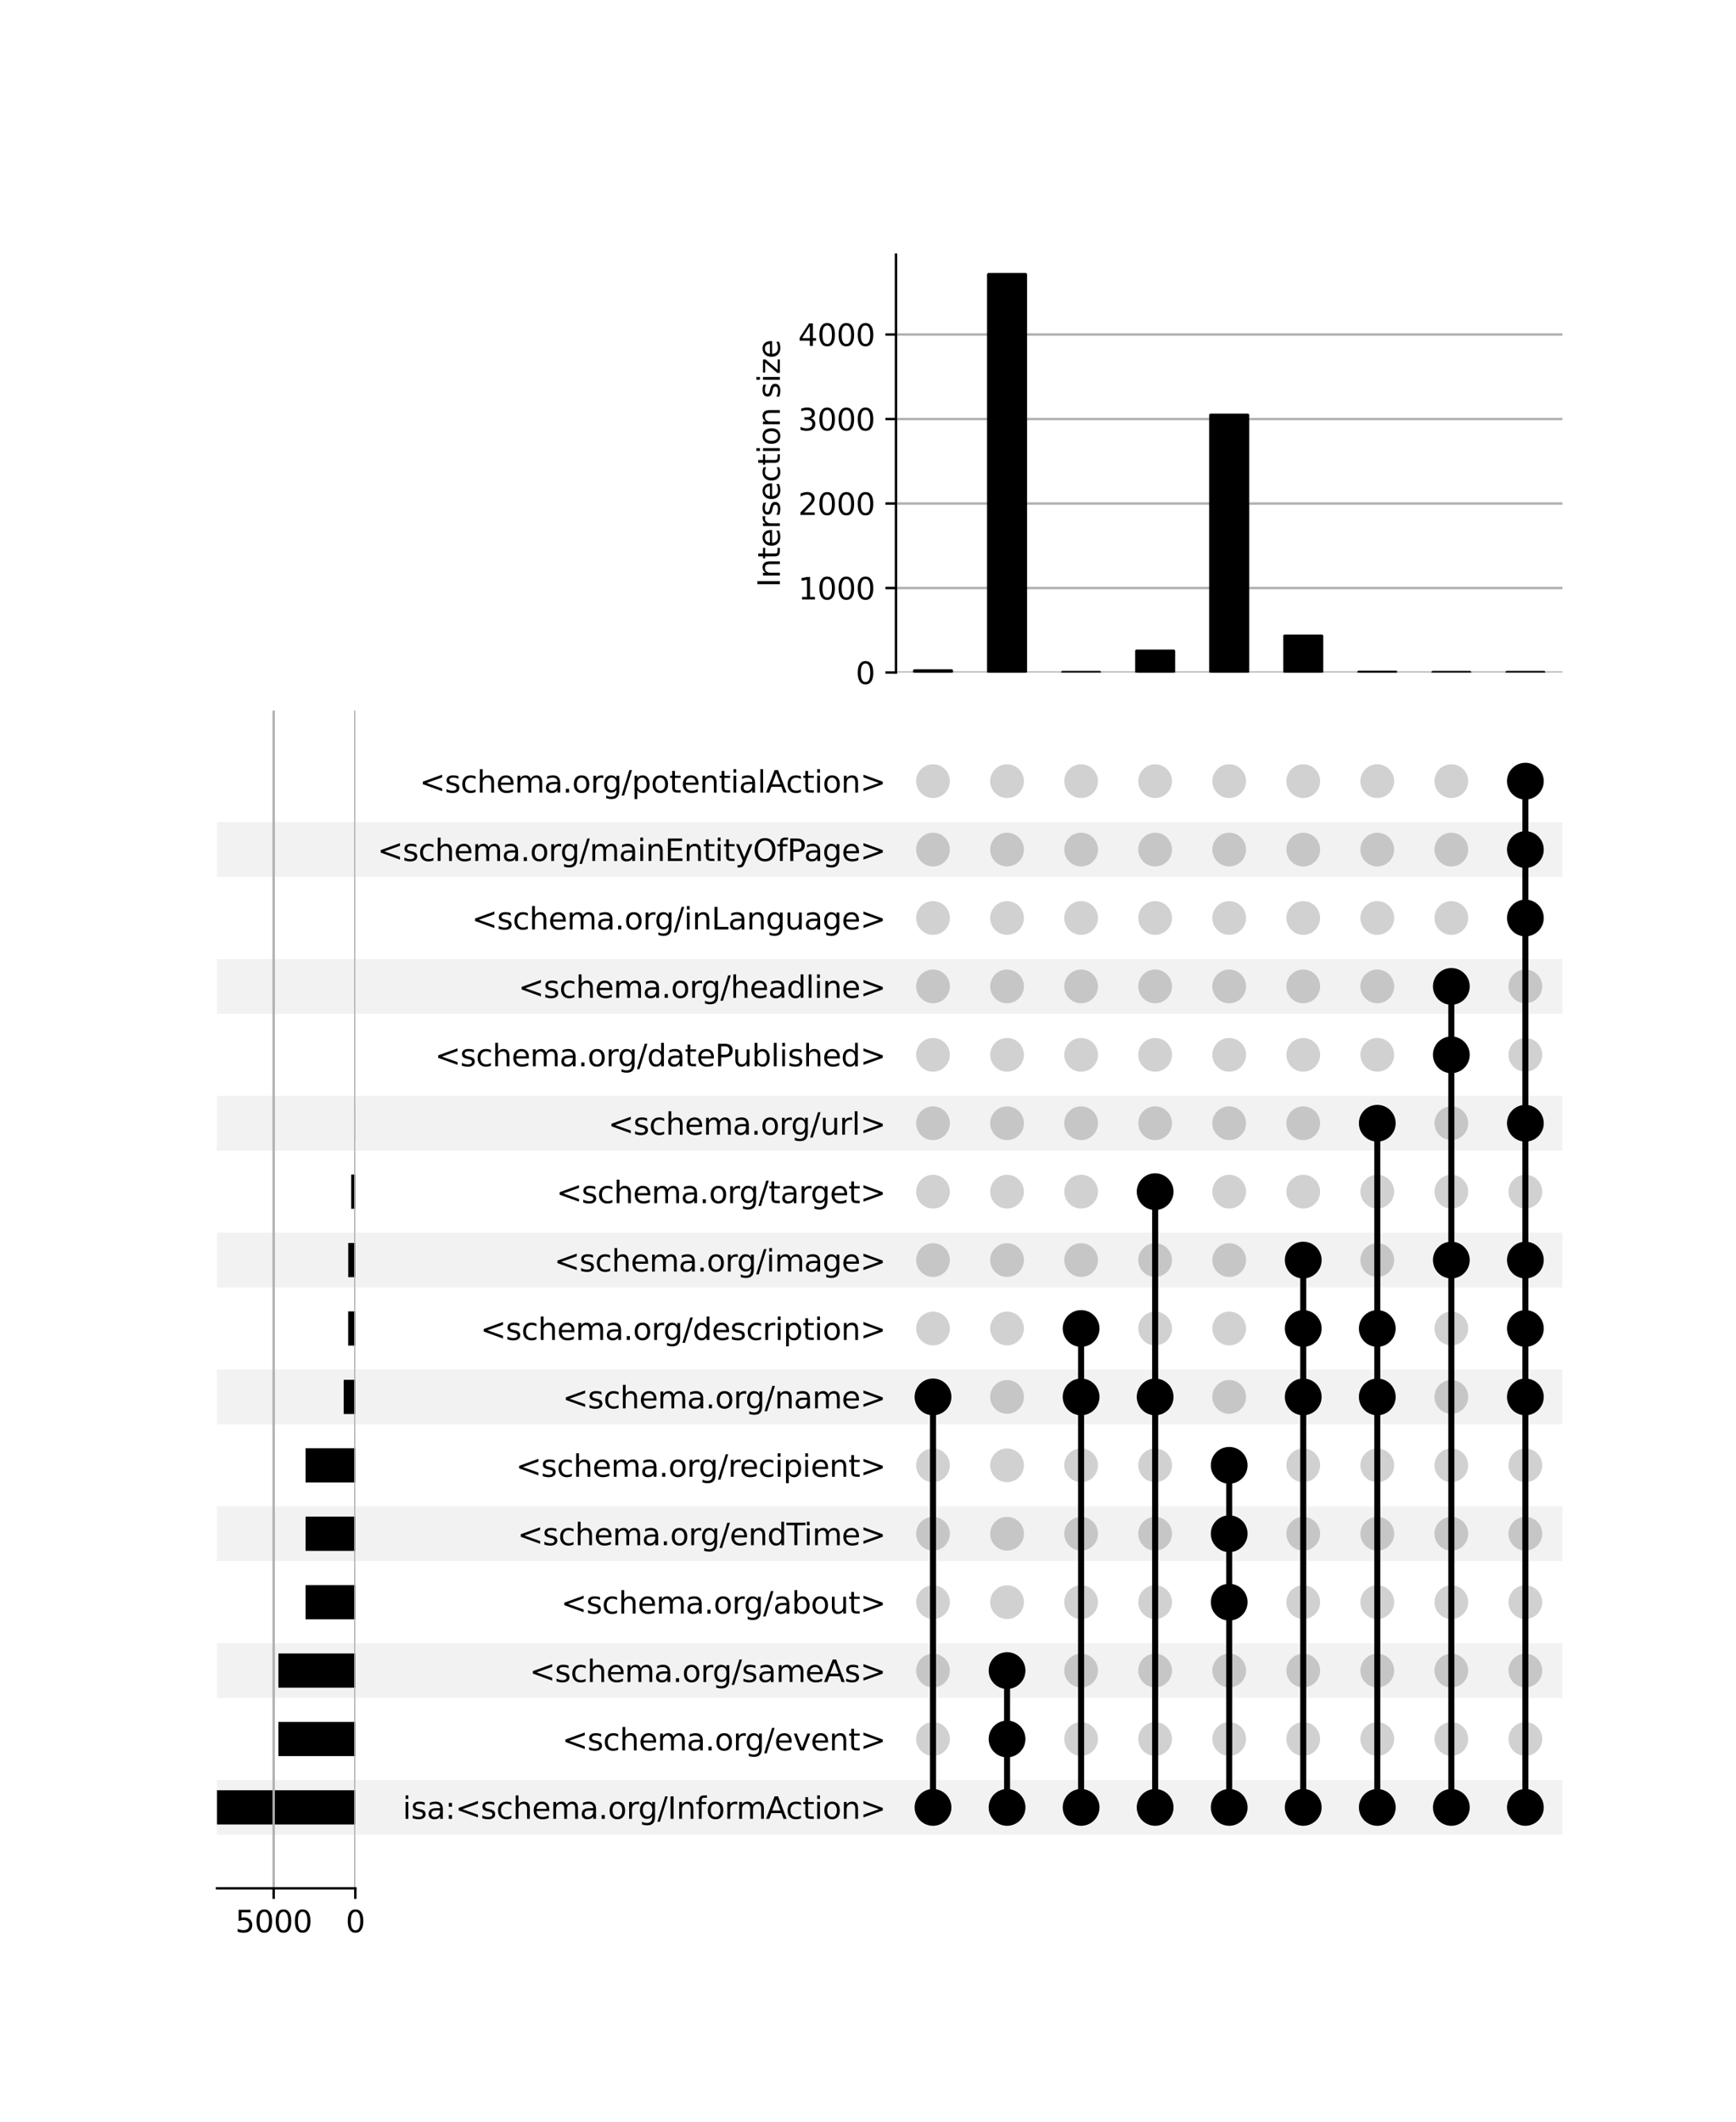 <?xml version="1.0" encoding="utf-8" standalone="no"?>
<!DOCTYPE svg PUBLIC "-//W3C//DTD SVG 1.1//EN"
  "http://www.w3.org/Graphics/SVG/1.1/DTD/svg11.dtd">
<svg xmlns:xlink="http://www.w3.org/1999/xlink" width="576pt" height="704pt" viewBox="0 0 576 704" xmlns="http://www.w3.org/2000/svg" version="1.1">
 <defs>
  <style type="text/css">*{stroke-linejoin: round; stroke-linecap: butt}</style>
 </defs>
 <g id="figure_1">
  <g id="patch_1">
   <path d="M 0 704 
L 576 704 
L 576 0 
L 0 0 
z
" style="fill: #ffffff"/>
  </g>
  <g id="axes_1">
   <g id="patch_2">
    <path d="M 72 608.796 
L 518.4 608.796 
L 518.4 590.635 
L 72 590.635 
z
" clip-path="url(#p5950abf7a9)" style="fill-opacity: 0.051"/>
   </g>
   <g id="patch_3">
    <path d="M 72 563.394 
L 518.4 563.394 
L 518.4 545.233 
L 72 545.233 
z
" clip-path="url(#p5950abf7a9)" style="fill-opacity: 0.051"/>
   </g>
   <g id="patch_4">
    <path d="M 72 517.991 
L 518.4 517.991 
L 518.4 499.83 
L 72 499.83 
z
" clip-path="url(#p5950abf7a9)" style="fill-opacity: 0.051"/>
   </g>
   <g id="patch_5">
    <path d="M 72 472.589 
L 518.4 472.589 
L 518.4 454.428 
L 72 454.428 
z
" clip-path="url(#p5950abf7a9)" style="fill-opacity: 0.051"/>
   </g>
   <g id="patch_6">
    <path d="M 72 427.186 
L 518.4 427.186 
L 518.4 409.025 
L 72 409.025 
z
" clip-path="url(#p5950abf7a9)" style="fill-opacity: 0.051"/>
   </g>
   <g id="patch_7">
    <path d="M 72 381.784 
L 518.4 381.784 
L 518.4 363.623 
L 72 363.623 
z
" clip-path="url(#p5950abf7a9)" style="fill-opacity: 0.051"/>
   </g>
   <g id="patch_8">
    <path d="M 72 336.381 
L 518.4 336.381 
L 518.4 318.22 
L 72 318.22 
z
" clip-path="url(#p5950abf7a9)" style="fill-opacity: 0.051"/>
   </g>
   <g id="patch_9">
    <path d="M 72 290.979 
L 518.4 290.979 
L 518.4 272.818 
L 72 272.818 
z
" clip-path="url(#p5950abf7a9)" style="fill-opacity: 0.051"/>
   </g>
   <g id="matplotlib.axis_1"/>
   <g id="matplotlib.axis_2">
    <g id="ytick_1"/>
    <g id="ytick_2"/>
    <g id="ytick_3"/>
    <g id="ytick_4"/>
    <g id="ytick_5"/>
    <g id="ytick_6"/>
    <g id="ytick_7"/>
    <g id="ytick_8"/>
    <g id="ytick_9"/>
    <g id="ytick_10"/>
    <g id="ytick_11"/>
    <g id="ytick_12"/>
    <g id="ytick_13"/>
    <g id="ytick_14"/>
    <g id="ytick_15"/>
    <g id="ytick_16"/>
   </g>
  </g>
  <g id="axes_2">
   <g id="matplotlib.axis_3">
    <g id="ytick_17">
     <g id="line2d_1"/>
     <g id="text_1">
      <!-- isa:&lt;schema.org/InformAction&gt; -->
      <g transform="translate(133.603 603.515) scale(0.1 -0.1)">
       <defs>
        <path id="DejaVuSans-69" d="M 603 3500 
L 1178 3500 
L 1178 0 
L 603 0 
L 603 3500 
z
M 603 4863 
L 1178 4863 
L 1178 4134 
L 603 4134 
L 603 4863 
z
" transform="scale(0.016)"/>
        <path id="DejaVuSans-73" d="M 2834 3397 
L 2834 2853 
Q 2591 2978 2328 3040 
Q 2066 3103 1784 3103 
Q 1356 3103 1142 2972 
Q 928 2841 928 2578 
Q 928 2378 1081 2264 
Q 1234 2150 1697 2047 
L 1894 2003 
Q 2506 1872 2764 1633 
Q 3022 1394 3022 966 
Q 3022 478 2636 193 
Q 2250 -91 1575 -91 
Q 1294 -91 989 -36 
Q 684 19 347 128 
L 347 722 
Q 666 556 975 473 
Q 1284 391 1588 391 
Q 1994 391 2212 530 
Q 2431 669 2431 922 
Q 2431 1156 2273 1281 
Q 2116 1406 1581 1522 
L 1381 1569 
Q 847 1681 609 1914 
Q 372 2147 372 2553 
Q 372 3047 722 3315 
Q 1072 3584 1716 3584 
Q 2034 3584 2315 3537 
Q 2597 3491 2834 3397 
z
" transform="scale(0.016)"/>
        <path id="DejaVuSans-61" d="M 2194 1759 
Q 1497 1759 1228 1600 
Q 959 1441 959 1056 
Q 959 750 1161 570 
Q 1363 391 1709 391 
Q 2188 391 2477 730 
Q 2766 1069 2766 1631 
L 2766 1759 
L 2194 1759 
z
M 3341 1997 
L 3341 0 
L 2766 0 
L 2766 531 
Q 2569 213 2275 61 
Q 1981 -91 1556 -91 
Q 1019 -91 701 211 
Q 384 513 384 1019 
Q 384 1609 779 1909 
Q 1175 2209 1959 2209 
L 2766 2209 
L 2766 2266 
Q 2766 2663 2505 2880 
Q 2244 3097 1772 3097 
Q 1472 3097 1187 3025 
Q 903 2953 641 2809 
L 641 3341 
Q 956 3463 1253 3523 
Q 1550 3584 1831 3584 
Q 2591 3584 2966 3190 
Q 3341 2797 3341 1997 
z
" transform="scale(0.016)"/>
        <path id="DejaVuSans-3a" d="M 750 794 
L 1409 794 
L 1409 0 
L 750 0 
L 750 794 
z
M 750 3309 
L 1409 3309 
L 1409 2516 
L 750 2516 
L 750 3309 
z
" transform="scale(0.016)"/>
        <path id="DejaVuSans-3c" d="M 4684 3150 
L 1459 2003 
L 4684 863 
L 4684 294 
L 678 1747 
L 678 2266 
L 4684 3719 
L 4684 3150 
z
" transform="scale(0.016)"/>
        <path id="DejaVuSans-63" d="M 3122 3366 
L 3122 2828 
Q 2878 2963 2633 3030 
Q 2388 3097 2138 3097 
Q 1578 3097 1268 2742 
Q 959 2388 959 1747 
Q 959 1106 1268 751 
Q 1578 397 2138 397 
Q 2388 397 2633 464 
Q 2878 531 3122 666 
L 3122 134 
Q 2881 22 2623 -34 
Q 2366 -91 2075 -91 
Q 1284 -91 818 406 
Q 353 903 353 1747 
Q 353 2603 823 3093 
Q 1294 3584 2113 3584 
Q 2378 3584 2631 3529 
Q 2884 3475 3122 3366 
z
" transform="scale(0.016)"/>
        <path id="DejaVuSans-68" d="M 3513 2113 
L 3513 0 
L 2938 0 
L 2938 2094 
Q 2938 2591 2744 2837 
Q 2550 3084 2163 3084 
Q 1697 3084 1428 2787 
Q 1159 2491 1159 1978 
L 1159 0 
L 581 0 
L 581 4863 
L 1159 4863 
L 1159 2956 
Q 1366 3272 1645 3428 
Q 1925 3584 2291 3584 
Q 2894 3584 3203 3211 
Q 3513 2838 3513 2113 
z
" transform="scale(0.016)"/>
        <path id="DejaVuSans-65" d="M 3597 1894 
L 3597 1613 
L 953 1613 
Q 991 1019 1311 708 
Q 1631 397 2203 397 
Q 2534 397 2845 478 
Q 3156 559 3463 722 
L 3463 178 
Q 3153 47 2828 -22 
Q 2503 -91 2169 -91 
Q 1331 -91 842 396 
Q 353 884 353 1716 
Q 353 2575 817 3079 
Q 1281 3584 2069 3584 
Q 2775 3584 3186 3129 
Q 3597 2675 3597 1894 
z
M 3022 2063 
Q 3016 2534 2758 2815 
Q 2500 3097 2075 3097 
Q 1594 3097 1305 2825 
Q 1016 2553 972 2059 
L 3022 2063 
z
" transform="scale(0.016)"/>
        <path id="DejaVuSans-6d" d="M 3328 2828 
Q 3544 3216 3844 3400 
Q 4144 3584 4550 3584 
Q 5097 3584 5394 3201 
Q 5691 2819 5691 2113 
L 5691 0 
L 5113 0 
L 5113 2094 
Q 5113 2597 4934 2840 
Q 4756 3084 4391 3084 
Q 3944 3084 3684 2787 
Q 3425 2491 3425 1978 
L 3425 0 
L 2847 0 
L 2847 2094 
Q 2847 2600 2669 2842 
Q 2491 3084 2119 3084 
Q 1678 3084 1418 2786 
Q 1159 2488 1159 1978 
L 1159 0 
L 581 0 
L 581 3500 
L 1159 3500 
L 1159 2956 
Q 1356 3278 1631 3431 
Q 1906 3584 2284 3584 
Q 2666 3584 2933 3390 
Q 3200 3197 3328 2828 
z
" transform="scale(0.016)"/>
        <path id="DejaVuSans-2e" d="M 684 794 
L 1344 794 
L 1344 0 
L 684 0 
L 684 794 
z
" transform="scale(0.016)"/>
        <path id="DejaVuSans-6f" d="M 1959 3097 
Q 1497 3097 1228 2736 
Q 959 2375 959 1747 
Q 959 1119 1226 758 
Q 1494 397 1959 397 
Q 2419 397 2687 759 
Q 2956 1122 2956 1747 
Q 2956 2369 2687 2733 
Q 2419 3097 1959 3097 
z
M 1959 3584 
Q 2709 3584 3137 3096 
Q 3566 2609 3566 1747 
Q 3566 888 3137 398 
Q 2709 -91 1959 -91 
Q 1206 -91 779 398 
Q 353 888 353 1747 
Q 353 2609 779 3096 
Q 1206 3584 1959 3584 
z
" transform="scale(0.016)"/>
        <path id="DejaVuSans-72" d="M 2631 2963 
Q 2534 3019 2420 3045 
Q 2306 3072 2169 3072 
Q 1681 3072 1420 2755 
Q 1159 2438 1159 1844 
L 1159 0 
L 581 0 
L 581 3500 
L 1159 3500 
L 1159 2956 
Q 1341 3275 1631 3429 
Q 1922 3584 2338 3584 
Q 2397 3584 2469 3576 
Q 2541 3569 2628 3553 
L 2631 2963 
z
" transform="scale(0.016)"/>
        <path id="DejaVuSans-67" d="M 2906 1791 
Q 2906 2416 2648 2759 
Q 2391 3103 1925 3103 
Q 1463 3103 1205 2759 
Q 947 2416 947 1791 
Q 947 1169 1205 825 
Q 1463 481 1925 481 
Q 2391 481 2648 825 
Q 2906 1169 2906 1791 
z
M 3481 434 
Q 3481 -459 3084 -895 
Q 2688 -1331 1869 -1331 
Q 1566 -1331 1297 -1286 
Q 1028 -1241 775 -1147 
L 775 -588 
Q 1028 -725 1275 -790 
Q 1522 -856 1778 -856 
Q 2344 -856 2625 -561 
Q 2906 -266 2906 331 
L 2906 616 
Q 2728 306 2450 153 
Q 2172 0 1784 0 
Q 1141 0 747 490 
Q 353 981 353 1791 
Q 353 2603 747 3093 
Q 1141 3584 1784 3584 
Q 2172 3584 2450 3431 
Q 2728 3278 2906 2969 
L 2906 3500 
L 3481 3500 
L 3481 434 
z
" transform="scale(0.016)"/>
        <path id="DejaVuSans-2f" d="M 1625 4666 
L 2156 4666 
L 531 -594 
L 0 -594 
L 1625 4666 
z
" transform="scale(0.016)"/>
        <path id="DejaVuSans-49" d="M 628 4666 
L 1259 4666 
L 1259 0 
L 628 0 
L 628 4666 
z
" transform="scale(0.016)"/>
        <path id="DejaVuSans-6e" d="M 3513 2113 
L 3513 0 
L 2938 0 
L 2938 2094 
Q 2938 2591 2744 2837 
Q 2550 3084 2163 3084 
Q 1697 3084 1428 2787 
Q 1159 2491 1159 1978 
L 1159 0 
L 581 0 
L 581 3500 
L 1159 3500 
L 1159 2956 
Q 1366 3272 1645 3428 
Q 1925 3584 2291 3584 
Q 2894 3584 3203 3211 
Q 3513 2838 3513 2113 
z
" transform="scale(0.016)"/>
        <path id="DejaVuSans-66" d="M 2375 4863 
L 2375 4384 
L 1825 4384 
Q 1516 4384 1395 4259 
Q 1275 4134 1275 3809 
L 1275 3500 
L 2222 3500 
L 2222 3053 
L 1275 3053 
L 1275 0 
L 697 0 
L 697 3053 
L 147 3053 
L 147 3500 
L 697 3500 
L 697 3744 
Q 697 4328 969 4595 
Q 1241 4863 1831 4863 
L 2375 4863 
z
" transform="scale(0.016)"/>
        <path id="DejaVuSans-41" d="M 2188 4044 
L 1331 1722 
L 3047 1722 
L 2188 4044 
z
M 1831 4666 
L 2547 4666 
L 4325 0 
L 3669 0 
L 3244 1197 
L 1141 1197 
L 716 0 
L 50 0 
L 1831 4666 
z
" transform="scale(0.016)"/>
        <path id="DejaVuSans-74" d="M 1172 4494 
L 1172 3500 
L 2356 3500 
L 2356 3053 
L 1172 3053 
L 1172 1153 
Q 1172 725 1289 603 
Q 1406 481 1766 481 
L 2356 481 
L 2356 0 
L 1766 0 
Q 1100 0 847 248 
Q 594 497 594 1153 
L 594 3053 
L 172 3053 
L 172 3500 
L 594 3500 
L 594 4494 
L 1172 4494 
z
" transform="scale(0.016)"/>
        <path id="DejaVuSans-3e" d="M 678 3150 
L 678 3719 
L 4684 2266 
L 4684 1747 
L 678 294 
L 678 863 
L 3897 2003 
L 678 3150 
z
" transform="scale(0.016)"/>
       </defs>
       <use xlink:href="#DejaVuSans-69"/>
       <use xlink:href="#DejaVuSans-73" x="27.783"/>
       <use xlink:href="#DejaVuSans-61" x="79.883"/>
       <use xlink:href="#DejaVuSans-3a" x="141.162"/>
       <use xlink:href="#DejaVuSans-3c" x="174.854"/>
       <use xlink:href="#DejaVuSans-73" x="258.643"/>
       <use xlink:href="#DejaVuSans-63" x="310.742"/>
       <use xlink:href="#DejaVuSans-68" x="365.723"/>
       <use xlink:href="#DejaVuSans-65" x="429.102"/>
       <use xlink:href="#DejaVuSans-6d" x="490.625"/>
       <use xlink:href="#DejaVuSans-61" x="588.037"/>
       <use xlink:href="#DejaVuSans-2e" x="649.316"/>
       <use xlink:href="#DejaVuSans-6f" x="681.104"/>
       <use xlink:href="#DejaVuSans-72" x="742.285"/>
       <use xlink:href="#DejaVuSans-67" x="781.648"/>
       <use xlink:href="#DejaVuSans-2f" x="845.125"/>
       <use xlink:href="#DejaVuSans-49" x="878.816"/>
       <use xlink:href="#DejaVuSans-6e" x="908.309"/>
       <use xlink:href="#DejaVuSans-66" x="971.688"/>
       <use xlink:href="#DejaVuSans-6f" x="1006.893"/>
       <use xlink:href="#DejaVuSans-72" x="1068.074"/>
       <use xlink:href="#DejaVuSans-6d" x="1107.438"/>
       <use xlink:href="#DejaVuSans-41" x="1204.85"/>
       <use xlink:href="#DejaVuSans-63" x="1271.508"/>
       <use xlink:href="#DejaVuSans-74" x="1326.488"/>
       <use xlink:href="#DejaVuSans-69" x="1365.697"/>
       <use xlink:href="#DejaVuSans-6f" x="1393.48"/>
       <use xlink:href="#DejaVuSans-6e" x="1454.662"/>
       <use xlink:href="#DejaVuSans-3e" x="1518.041"/>
      </g>
     </g>
    </g>
    <g id="ytick_18">
     <g id="line2d_2"/>
     <g id="text_2">
      <!-- &lt;schema.org/event&gt; -->
      <g transform="translate(186.527 580.814) scale(0.1 -0.1)">
       <defs>
        <path id="DejaVuSans-76" d="M 191 3500 
L 800 3500 
L 1894 563 
L 2988 3500 
L 3597 3500 
L 2284 0 
L 1503 0 
L 191 3500 
z
" transform="scale(0.016)"/>
       </defs>
       <use xlink:href="#DejaVuSans-3c"/>
       <use xlink:href="#DejaVuSans-73" x="83.789"/>
       <use xlink:href="#DejaVuSans-63" x="135.889"/>
       <use xlink:href="#DejaVuSans-68" x="190.869"/>
       <use xlink:href="#DejaVuSans-65" x="254.248"/>
       <use xlink:href="#DejaVuSans-6d" x="315.771"/>
       <use xlink:href="#DejaVuSans-61" x="413.184"/>
       <use xlink:href="#DejaVuSans-2e" x="474.463"/>
       <use xlink:href="#DejaVuSans-6f" x="506.25"/>
       <use xlink:href="#DejaVuSans-72" x="567.432"/>
       <use xlink:href="#DejaVuSans-67" x="606.795"/>
       <use xlink:href="#DejaVuSans-2f" x="670.271"/>
       <use xlink:href="#DejaVuSans-65" x="703.963"/>
       <use xlink:href="#DejaVuSans-76" x="765.486"/>
       <use xlink:href="#DejaVuSans-65" x="824.666"/>
       <use xlink:href="#DejaVuSans-6e" x="886.189"/>
       <use xlink:href="#DejaVuSans-74" x="949.568"/>
       <use xlink:href="#DejaVuSans-3e" x="988.777"/>
      </g>
     </g>
    </g>
    <g id="ytick_19">
     <g id="line2d_3"/>
     <g id="text_3">
      <!-- &lt;schema.org/sameAs&gt; -->
      <g transform="translate(175.728 558.113) scale(0.1 -0.1)">
       <use xlink:href="#DejaVuSans-3c"/>
       <use xlink:href="#DejaVuSans-73" x="83.789"/>
       <use xlink:href="#DejaVuSans-63" x="135.889"/>
       <use xlink:href="#DejaVuSans-68" x="190.869"/>
       <use xlink:href="#DejaVuSans-65" x="254.248"/>
       <use xlink:href="#DejaVuSans-6d" x="315.771"/>
       <use xlink:href="#DejaVuSans-61" x="413.184"/>
       <use xlink:href="#DejaVuSans-2e" x="474.463"/>
       <use xlink:href="#DejaVuSans-6f" x="506.25"/>
       <use xlink:href="#DejaVuSans-72" x="567.432"/>
       <use xlink:href="#DejaVuSans-67" x="606.795"/>
       <use xlink:href="#DejaVuSans-2f" x="670.271"/>
       <use xlink:href="#DejaVuSans-73" x="703.963"/>
       <use xlink:href="#DejaVuSans-61" x="756.062"/>
       <use xlink:href="#DejaVuSans-6d" x="817.342"/>
       <use xlink:href="#DejaVuSans-65" x="914.754"/>
       <use xlink:href="#DejaVuSans-41" x="976.277"/>
       <use xlink:href="#DejaVuSans-73" x="1044.686"/>
       <use xlink:href="#DejaVuSans-3e" x="1096.785"/>
      </g>
     </g>
    </g>
    <g id="ytick_20">
     <g id="line2d_4"/>
     <g id="text_4">
      <!-- &lt;schema.org/about&gt; -->
      <g transform="translate(186.156 535.411) scale(0.1 -0.1)">
       <defs>
        <path id="DejaVuSans-62" d="M 3116 1747 
Q 3116 2381 2855 2742 
Q 2594 3103 2138 3103 
Q 1681 3103 1420 2742 
Q 1159 2381 1159 1747 
Q 1159 1113 1420 752 
Q 1681 391 2138 391 
Q 2594 391 2855 752 
Q 3116 1113 3116 1747 
z
M 1159 2969 
Q 1341 3281 1617 3432 
Q 1894 3584 2278 3584 
Q 2916 3584 3314 3078 
Q 3713 2572 3713 1747 
Q 3713 922 3314 415 
Q 2916 -91 2278 -91 
Q 1894 -91 1617 61 
Q 1341 213 1159 525 
L 1159 0 
L 581 0 
L 581 4863 
L 1159 4863 
L 1159 2969 
z
" transform="scale(0.016)"/>
        <path id="DejaVuSans-75" d="M 544 1381 
L 544 3500 
L 1119 3500 
L 1119 1403 
Q 1119 906 1312 657 
Q 1506 409 1894 409 
Q 2359 409 2629 706 
Q 2900 1003 2900 1516 
L 2900 3500 
L 3475 3500 
L 3475 0 
L 2900 0 
L 2900 538 
Q 2691 219 2414 64 
Q 2138 -91 1772 -91 
Q 1169 -91 856 284 
Q 544 659 544 1381 
z
M 1991 3584 
L 1991 3584 
z
" transform="scale(0.016)"/>
       </defs>
       <use xlink:href="#DejaVuSans-3c"/>
       <use xlink:href="#DejaVuSans-73" x="83.789"/>
       <use xlink:href="#DejaVuSans-63" x="135.889"/>
       <use xlink:href="#DejaVuSans-68" x="190.869"/>
       <use xlink:href="#DejaVuSans-65" x="254.248"/>
       <use xlink:href="#DejaVuSans-6d" x="315.771"/>
       <use xlink:href="#DejaVuSans-61" x="413.184"/>
       <use xlink:href="#DejaVuSans-2e" x="474.463"/>
       <use xlink:href="#DejaVuSans-6f" x="506.25"/>
       <use xlink:href="#DejaVuSans-72" x="567.432"/>
       <use xlink:href="#DejaVuSans-67" x="606.795"/>
       <use xlink:href="#DejaVuSans-2f" x="670.271"/>
       <use xlink:href="#DejaVuSans-61" x="703.963"/>
       <use xlink:href="#DejaVuSans-62" x="765.242"/>
       <use xlink:href="#DejaVuSans-6f" x="828.719"/>
       <use xlink:href="#DejaVuSans-75" x="889.9"/>
       <use xlink:href="#DejaVuSans-74" x="953.279"/>
       <use xlink:href="#DejaVuSans-3e" x="992.488"/>
      </g>
     </g>
    </g>
    <g id="ytick_21">
     <g id="line2d_5"/>
     <g id="text_5">
      <!-- &lt;schema.org/endTime&gt; -->
      <g transform="translate(171.703 512.71) scale(0.1 -0.1)">
       <defs>
        <path id="DejaVuSans-64" d="M 2906 2969 
L 2906 4863 
L 3481 4863 
L 3481 0 
L 2906 0 
L 2906 525 
Q 2725 213 2448 61 
Q 2172 -91 1784 -91 
Q 1150 -91 751 415 
Q 353 922 353 1747 
Q 353 2572 751 3078 
Q 1150 3584 1784 3584 
Q 2172 3584 2448 3432 
Q 2725 3281 2906 2969 
z
M 947 1747 
Q 947 1113 1208 752 
Q 1469 391 1925 391 
Q 2381 391 2643 752 
Q 2906 1113 2906 1747 
Q 2906 2381 2643 2742 
Q 2381 3103 1925 3103 
Q 1469 3103 1208 2742 
Q 947 2381 947 1747 
z
" transform="scale(0.016)"/>
        <path id="DejaVuSans-54" d="M -19 4666 
L 3928 4666 
L 3928 4134 
L 2272 4134 
L 2272 0 
L 1638 0 
L 1638 4134 
L -19 4134 
L -19 4666 
z
" transform="scale(0.016)"/>
       </defs>
       <use xlink:href="#DejaVuSans-3c"/>
       <use xlink:href="#DejaVuSans-73" x="83.789"/>
       <use xlink:href="#DejaVuSans-63" x="135.889"/>
       <use xlink:href="#DejaVuSans-68" x="190.869"/>
       <use xlink:href="#DejaVuSans-65" x="254.248"/>
       <use xlink:href="#DejaVuSans-6d" x="315.771"/>
       <use xlink:href="#DejaVuSans-61" x="413.184"/>
       <use xlink:href="#DejaVuSans-2e" x="474.463"/>
       <use xlink:href="#DejaVuSans-6f" x="506.25"/>
       <use xlink:href="#DejaVuSans-72" x="567.432"/>
       <use xlink:href="#DejaVuSans-67" x="606.795"/>
       <use xlink:href="#DejaVuSans-2f" x="670.271"/>
       <use xlink:href="#DejaVuSans-65" x="703.963"/>
       <use xlink:href="#DejaVuSans-6e" x="765.486"/>
       <use xlink:href="#DejaVuSans-64" x="828.865"/>
       <use xlink:href="#DejaVuSans-54" x="892.342"/>
       <use xlink:href="#DejaVuSans-69" x="950.301"/>
       <use xlink:href="#DejaVuSans-6d" x="978.084"/>
       <use xlink:href="#DejaVuSans-65" x="1075.496"/>
       <use xlink:href="#DejaVuSans-3e" x="1137.02"/>
      </g>
     </g>
    </g>
    <g id="ytick_22">
     <g id="line2d_6"/>
     <g id="text_6">
      <!-- &lt;schema.org/recipient&gt; -->
      <g transform="translate(171.156 490.009) scale(0.1 -0.1)">
       <defs>
        <path id="DejaVuSans-70" d="M 1159 525 
L 1159 -1331 
L 581 -1331 
L 581 3500 
L 1159 3500 
L 1159 2969 
Q 1341 3281 1617 3432 
Q 1894 3584 2278 3584 
Q 2916 3584 3314 3078 
Q 3713 2572 3713 1747 
Q 3713 922 3314 415 
Q 2916 -91 2278 -91 
Q 1894 -91 1617 61 
Q 1341 213 1159 525 
z
M 3116 1747 
Q 3116 2381 2855 2742 
Q 2594 3103 2138 3103 
Q 1681 3103 1420 2742 
Q 1159 2381 1159 1747 
Q 1159 1113 1420 752 
Q 1681 391 2138 391 
Q 2594 391 2855 752 
Q 3116 1113 3116 1747 
z
" transform="scale(0.016)"/>
       </defs>
       <use xlink:href="#DejaVuSans-3c"/>
       <use xlink:href="#DejaVuSans-73" x="83.789"/>
       <use xlink:href="#DejaVuSans-63" x="135.889"/>
       <use xlink:href="#DejaVuSans-68" x="190.869"/>
       <use xlink:href="#DejaVuSans-65" x="254.248"/>
       <use xlink:href="#DejaVuSans-6d" x="315.771"/>
       <use xlink:href="#DejaVuSans-61" x="413.184"/>
       <use xlink:href="#DejaVuSans-2e" x="474.463"/>
       <use xlink:href="#DejaVuSans-6f" x="506.25"/>
       <use xlink:href="#DejaVuSans-72" x="567.432"/>
       <use xlink:href="#DejaVuSans-67" x="606.795"/>
       <use xlink:href="#DejaVuSans-2f" x="670.271"/>
       <use xlink:href="#DejaVuSans-72" x="703.963"/>
       <use xlink:href="#DejaVuSans-65" x="742.826"/>
       <use xlink:href="#DejaVuSans-63" x="804.35"/>
       <use xlink:href="#DejaVuSans-69" x="859.33"/>
       <use xlink:href="#DejaVuSans-70" x="887.113"/>
       <use xlink:href="#DejaVuSans-69" x="950.59"/>
       <use xlink:href="#DejaVuSans-65" x="978.373"/>
       <use xlink:href="#DejaVuSans-6e" x="1039.896"/>
       <use xlink:href="#DejaVuSans-74" x="1103.275"/>
       <use xlink:href="#DejaVuSans-3e" x="1142.484"/>
      </g>
     </g>
    </g>
    <g id="ytick_23">
     <g id="line2d_7"/>
     <g id="text_7">
      <!-- &lt;schema.org/name&gt; -->
      <g transform="translate(186.65 467.308) scale(0.1 -0.1)">
       <use xlink:href="#DejaVuSans-3c"/>
       <use xlink:href="#DejaVuSans-73" x="83.789"/>
       <use xlink:href="#DejaVuSans-63" x="135.889"/>
       <use xlink:href="#DejaVuSans-68" x="190.869"/>
       <use xlink:href="#DejaVuSans-65" x="254.248"/>
       <use xlink:href="#DejaVuSans-6d" x="315.771"/>
       <use xlink:href="#DejaVuSans-61" x="413.184"/>
       <use xlink:href="#DejaVuSans-2e" x="474.463"/>
       <use xlink:href="#DejaVuSans-6f" x="506.25"/>
       <use xlink:href="#DejaVuSans-72" x="567.432"/>
       <use xlink:href="#DejaVuSans-67" x="606.795"/>
       <use xlink:href="#DejaVuSans-2f" x="670.271"/>
       <use xlink:href="#DejaVuSans-6e" x="703.963"/>
       <use xlink:href="#DejaVuSans-61" x="767.342"/>
       <use xlink:href="#DejaVuSans-6d" x="828.621"/>
       <use xlink:href="#DejaVuSans-65" x="926.033"/>
       <use xlink:href="#DejaVuSans-3e" x="987.557"/>
      </g>
     </g>
    </g>
    <g id="ytick_24">
     <g id="line2d_8"/>
     <g id="text_8">
      <!-- &lt;schema.org/description&gt; -->
      <g transform="translate(159.408 444.606) scale(0.1 -0.1)">
       <use xlink:href="#DejaVuSans-3c"/>
       <use xlink:href="#DejaVuSans-73" x="83.789"/>
       <use xlink:href="#DejaVuSans-63" x="135.889"/>
       <use xlink:href="#DejaVuSans-68" x="190.869"/>
       <use xlink:href="#DejaVuSans-65" x="254.248"/>
       <use xlink:href="#DejaVuSans-6d" x="315.771"/>
       <use xlink:href="#DejaVuSans-61" x="413.184"/>
       <use xlink:href="#DejaVuSans-2e" x="474.463"/>
       <use xlink:href="#DejaVuSans-6f" x="506.25"/>
       <use xlink:href="#DejaVuSans-72" x="567.432"/>
       <use xlink:href="#DejaVuSans-67" x="606.795"/>
       <use xlink:href="#DejaVuSans-2f" x="670.271"/>
       <use xlink:href="#DejaVuSans-64" x="703.963"/>
       <use xlink:href="#DejaVuSans-65" x="767.439"/>
       <use xlink:href="#DejaVuSans-73" x="828.963"/>
       <use xlink:href="#DejaVuSans-63" x="881.062"/>
       <use xlink:href="#DejaVuSans-72" x="936.043"/>
       <use xlink:href="#DejaVuSans-69" x="977.156"/>
       <use xlink:href="#DejaVuSans-70" x="1004.939"/>
       <use xlink:href="#DejaVuSans-74" x="1068.416"/>
       <use xlink:href="#DejaVuSans-69" x="1107.625"/>
       <use xlink:href="#DejaVuSans-6f" x="1135.408"/>
       <use xlink:href="#DejaVuSans-6e" x="1196.59"/>
       <use xlink:href="#DejaVuSans-3e" x="1259.969"/>
      </g>
     </g>
    </g>
    <g id="ytick_25">
     <g id="line2d_9"/>
     <g id="text_9">
      <!-- &lt;schema.org/image&gt; -->
      <g transform="translate(183.861 421.905) scale(0.1 -0.1)">
       <use xlink:href="#DejaVuSans-3c"/>
       <use xlink:href="#DejaVuSans-73" x="83.789"/>
       <use xlink:href="#DejaVuSans-63" x="135.889"/>
       <use xlink:href="#DejaVuSans-68" x="190.869"/>
       <use xlink:href="#DejaVuSans-65" x="254.248"/>
       <use xlink:href="#DejaVuSans-6d" x="315.771"/>
       <use xlink:href="#DejaVuSans-61" x="413.184"/>
       <use xlink:href="#DejaVuSans-2e" x="474.463"/>
       <use xlink:href="#DejaVuSans-6f" x="506.25"/>
       <use xlink:href="#DejaVuSans-72" x="567.432"/>
       <use xlink:href="#DejaVuSans-67" x="606.795"/>
       <use xlink:href="#DejaVuSans-2f" x="670.271"/>
       <use xlink:href="#DejaVuSans-69" x="703.963"/>
       <use xlink:href="#DejaVuSans-6d" x="731.746"/>
       <use xlink:href="#DejaVuSans-61" x="829.158"/>
       <use xlink:href="#DejaVuSans-67" x="890.438"/>
       <use xlink:href="#DejaVuSans-65" x="953.914"/>
       <use xlink:href="#DejaVuSans-3e" x="1015.438"/>
      </g>
     </g>
    </g>
    <g id="ytick_26">
     <g id="line2d_10"/>
     <g id="text_10">
      <!-- &lt;schema.org/target&gt; -->
      <g transform="translate(184.603 399.204) scale(0.1 -0.1)">
       <use xlink:href="#DejaVuSans-3c"/>
       <use xlink:href="#DejaVuSans-73" x="83.789"/>
       <use xlink:href="#DejaVuSans-63" x="135.889"/>
       <use xlink:href="#DejaVuSans-68" x="190.869"/>
       <use xlink:href="#DejaVuSans-65" x="254.248"/>
       <use xlink:href="#DejaVuSans-6d" x="315.771"/>
       <use xlink:href="#DejaVuSans-61" x="413.184"/>
       <use xlink:href="#DejaVuSans-2e" x="474.463"/>
       <use xlink:href="#DejaVuSans-6f" x="506.25"/>
       <use xlink:href="#DejaVuSans-72" x="567.432"/>
       <use xlink:href="#DejaVuSans-67" x="606.795"/>
       <use xlink:href="#DejaVuSans-2f" x="670.271"/>
       <use xlink:href="#DejaVuSans-74" x="703.963"/>
       <use xlink:href="#DejaVuSans-61" x="743.172"/>
       <use xlink:href="#DejaVuSans-72" x="804.451"/>
       <use xlink:href="#DejaVuSans-67" x="843.814"/>
       <use xlink:href="#DejaVuSans-65" x="907.291"/>
       <use xlink:href="#DejaVuSans-74" x="968.814"/>
       <use xlink:href="#DejaVuSans-3e" x="1008.023"/>
      </g>
     </g>
    </g>
    <g id="ytick_27">
     <g id="line2d_11"/>
     <g id="text_11">
      <!-- &lt;schema.org/url&gt; -->
      <g transform="translate(201.783 376.503) scale(0.1 -0.1)">
       <defs>
        <path id="DejaVuSans-6c" d="M 603 4863 
L 1178 4863 
L 1178 0 
L 603 0 
L 603 4863 
z
" transform="scale(0.016)"/>
       </defs>
       <use xlink:href="#DejaVuSans-3c"/>
       <use xlink:href="#DejaVuSans-73" x="83.789"/>
       <use xlink:href="#DejaVuSans-63" x="135.889"/>
       <use xlink:href="#DejaVuSans-68" x="190.869"/>
       <use xlink:href="#DejaVuSans-65" x="254.248"/>
       <use xlink:href="#DejaVuSans-6d" x="315.771"/>
       <use xlink:href="#DejaVuSans-61" x="413.184"/>
       <use xlink:href="#DejaVuSans-2e" x="474.463"/>
       <use xlink:href="#DejaVuSans-6f" x="506.25"/>
       <use xlink:href="#DejaVuSans-72" x="567.432"/>
       <use xlink:href="#DejaVuSans-67" x="606.795"/>
       <use xlink:href="#DejaVuSans-2f" x="670.271"/>
       <use xlink:href="#DejaVuSans-75" x="703.963"/>
       <use xlink:href="#DejaVuSans-72" x="767.342"/>
       <use xlink:href="#DejaVuSans-6c" x="808.455"/>
       <use xlink:href="#DejaVuSans-3e" x="836.238"/>
      </g>
     </g>
    </g>
    <g id="ytick_28">
     <g id="line2d_12"/>
     <g id="text_12">
      <!-- &lt;schema.org/datePublished&gt; -->
      <g transform="translate(144.314 353.801) scale(0.1 -0.1)">
       <defs>
        <path id="DejaVuSans-50" d="M 1259 4147 
L 1259 2394 
L 2053 2394 
Q 2494 2394 2734 2622 
Q 2975 2850 2975 3272 
Q 2975 3691 2734 3919 
Q 2494 4147 2053 4147 
L 1259 4147 
z
M 628 4666 
L 2053 4666 
Q 2838 4666 3239 4311 
Q 3641 3956 3641 3272 
Q 3641 2581 3239 2228 
Q 2838 1875 2053 1875 
L 1259 1875 
L 1259 0 
L 628 0 
L 628 4666 
z
" transform="scale(0.016)"/>
       </defs>
       <use xlink:href="#DejaVuSans-3c"/>
       <use xlink:href="#DejaVuSans-73" x="83.789"/>
       <use xlink:href="#DejaVuSans-63" x="135.889"/>
       <use xlink:href="#DejaVuSans-68" x="190.869"/>
       <use xlink:href="#DejaVuSans-65" x="254.248"/>
       <use xlink:href="#DejaVuSans-6d" x="315.771"/>
       <use xlink:href="#DejaVuSans-61" x="413.184"/>
       <use xlink:href="#DejaVuSans-2e" x="474.463"/>
       <use xlink:href="#DejaVuSans-6f" x="506.25"/>
       <use xlink:href="#DejaVuSans-72" x="567.432"/>
       <use xlink:href="#DejaVuSans-67" x="606.795"/>
       <use xlink:href="#DejaVuSans-2f" x="670.271"/>
       <use xlink:href="#DejaVuSans-64" x="703.963"/>
       <use xlink:href="#DejaVuSans-61" x="767.439"/>
       <use xlink:href="#DejaVuSans-74" x="828.719"/>
       <use xlink:href="#DejaVuSans-65" x="867.928"/>
       <use xlink:href="#DejaVuSans-50" x="929.451"/>
       <use xlink:href="#DejaVuSans-75" x="988.004"/>
       <use xlink:href="#DejaVuSans-62" x="1051.383"/>
       <use xlink:href="#DejaVuSans-6c" x="1114.859"/>
       <use xlink:href="#DejaVuSans-69" x="1142.643"/>
       <use xlink:href="#DejaVuSans-73" x="1170.426"/>
       <use xlink:href="#DejaVuSans-68" x="1222.525"/>
       <use xlink:href="#DejaVuSans-65" x="1285.904"/>
       <use xlink:href="#DejaVuSans-64" x="1347.428"/>
       <use xlink:href="#DejaVuSans-3e" x="1410.904"/>
      </g>
     </g>
    </g>
    <g id="ytick_29">
     <g id="line2d_13"/>
     <g id="text_13">
      <!-- &lt;schema.org/headline&gt; -->
      <g transform="translate(171.995 331.1) scale(0.1 -0.1)">
       <use xlink:href="#DejaVuSans-3c"/>
       <use xlink:href="#DejaVuSans-73" x="83.789"/>
       <use xlink:href="#DejaVuSans-63" x="135.889"/>
       <use xlink:href="#DejaVuSans-68" x="190.869"/>
       <use xlink:href="#DejaVuSans-65" x="254.248"/>
       <use xlink:href="#DejaVuSans-6d" x="315.771"/>
       <use xlink:href="#DejaVuSans-61" x="413.184"/>
       <use xlink:href="#DejaVuSans-2e" x="474.463"/>
       <use xlink:href="#DejaVuSans-6f" x="506.25"/>
       <use xlink:href="#DejaVuSans-72" x="567.432"/>
       <use xlink:href="#DejaVuSans-67" x="606.795"/>
       <use xlink:href="#DejaVuSans-2f" x="670.271"/>
       <use xlink:href="#DejaVuSans-68" x="703.963"/>
       <use xlink:href="#DejaVuSans-65" x="767.342"/>
       <use xlink:href="#DejaVuSans-61" x="828.865"/>
       <use xlink:href="#DejaVuSans-64" x="890.145"/>
       <use xlink:href="#DejaVuSans-6c" x="953.621"/>
       <use xlink:href="#DejaVuSans-69" x="981.404"/>
       <use xlink:href="#DejaVuSans-6e" x="1009.188"/>
       <use xlink:href="#DejaVuSans-65" x="1072.566"/>
       <use xlink:href="#DejaVuSans-3e" x="1134.09"/>
      </g>
     </g>
    </g>
    <g id="ytick_30">
     <g id="line2d_14"/>
     <g id="text_14">
      <!-- &lt;schema.org/inLanguage&gt; -->
      <g transform="translate(156.541 308.399) scale(0.1 -0.1)">
       <defs>
        <path id="DejaVuSans-4c" d="M 628 4666 
L 1259 4666 
L 1259 531 
L 3531 531 
L 3531 0 
L 628 0 
L 628 4666 
z
" transform="scale(0.016)"/>
       </defs>
       <use xlink:href="#DejaVuSans-3c"/>
       <use xlink:href="#DejaVuSans-73" x="83.789"/>
       <use xlink:href="#DejaVuSans-63" x="135.889"/>
       <use xlink:href="#DejaVuSans-68" x="190.869"/>
       <use xlink:href="#DejaVuSans-65" x="254.248"/>
       <use xlink:href="#DejaVuSans-6d" x="315.771"/>
       <use xlink:href="#DejaVuSans-61" x="413.184"/>
       <use xlink:href="#DejaVuSans-2e" x="474.463"/>
       <use xlink:href="#DejaVuSans-6f" x="506.25"/>
       <use xlink:href="#DejaVuSans-72" x="567.432"/>
       <use xlink:href="#DejaVuSans-67" x="606.795"/>
       <use xlink:href="#DejaVuSans-2f" x="670.271"/>
       <use xlink:href="#DejaVuSans-69" x="703.963"/>
       <use xlink:href="#DejaVuSans-6e" x="731.746"/>
       <use xlink:href="#DejaVuSans-4c" x="795.125"/>
       <use xlink:href="#DejaVuSans-61" x="850.838"/>
       <use xlink:href="#DejaVuSans-6e" x="912.117"/>
       <use xlink:href="#DejaVuSans-67" x="975.496"/>
       <use xlink:href="#DejaVuSans-75" x="1038.973"/>
       <use xlink:href="#DejaVuSans-61" x="1102.352"/>
       <use xlink:href="#DejaVuSans-67" x="1163.631"/>
       <use xlink:href="#DejaVuSans-65" x="1227.107"/>
       <use xlink:href="#DejaVuSans-3e" x="1288.631"/>
      </g>
     </g>
    </g>
    <g id="ytick_31">
     <g id="line2d_15"/>
     <g id="text_15">
      <!-- &lt;schema.org/mainEntityOfPage&gt; -->
      <g transform="translate(125.23 285.698) scale(0.1 -0.1)">
       <defs>
        <path id="DejaVuSans-45" d="M 628 4666 
L 3578 4666 
L 3578 4134 
L 1259 4134 
L 1259 2753 
L 3481 2753 
L 3481 2222 
L 1259 2222 
L 1259 531 
L 3634 531 
L 3634 0 
L 628 0 
L 628 4666 
z
" transform="scale(0.016)"/>
        <path id="DejaVuSans-79" d="M 2059 -325 
Q 1816 -950 1584 -1140 
Q 1353 -1331 966 -1331 
L 506 -1331 
L 506 -850 
L 844 -850 
Q 1081 -850 1212 -737 
Q 1344 -625 1503 -206 
L 1606 56 
L 191 3500 
L 800 3500 
L 1894 763 
L 2988 3500 
L 3597 3500 
L 2059 -325 
z
" transform="scale(0.016)"/>
        <path id="DejaVuSans-4f" d="M 2522 4238 
Q 1834 4238 1429 3725 
Q 1025 3213 1025 2328 
Q 1025 1447 1429 934 
Q 1834 422 2522 422 
Q 3209 422 3611 934 
Q 4013 1447 4013 2328 
Q 4013 3213 3611 3725 
Q 3209 4238 2522 4238 
z
M 2522 4750 
Q 3503 4750 4090 4092 
Q 4678 3434 4678 2328 
Q 4678 1225 4090 567 
Q 3503 -91 2522 -91 
Q 1538 -91 948 565 
Q 359 1222 359 2328 
Q 359 3434 948 4092 
Q 1538 4750 2522 4750 
z
" transform="scale(0.016)"/>
       </defs>
       <use xlink:href="#DejaVuSans-3c"/>
       <use xlink:href="#DejaVuSans-73" x="83.789"/>
       <use xlink:href="#DejaVuSans-63" x="135.889"/>
       <use xlink:href="#DejaVuSans-68" x="190.869"/>
       <use xlink:href="#DejaVuSans-65" x="254.248"/>
       <use xlink:href="#DejaVuSans-6d" x="315.771"/>
       <use xlink:href="#DejaVuSans-61" x="413.184"/>
       <use xlink:href="#DejaVuSans-2e" x="474.463"/>
       <use xlink:href="#DejaVuSans-6f" x="506.25"/>
       <use xlink:href="#DejaVuSans-72" x="567.432"/>
       <use xlink:href="#DejaVuSans-67" x="606.795"/>
       <use xlink:href="#DejaVuSans-2f" x="670.271"/>
       <use xlink:href="#DejaVuSans-6d" x="703.963"/>
       <use xlink:href="#DejaVuSans-61" x="801.375"/>
       <use xlink:href="#DejaVuSans-69" x="862.654"/>
       <use xlink:href="#DejaVuSans-6e" x="890.438"/>
       <use xlink:href="#DejaVuSans-45" x="953.816"/>
       <use xlink:href="#DejaVuSans-6e" x="1017"/>
       <use xlink:href="#DejaVuSans-74" x="1080.379"/>
       <use xlink:href="#DejaVuSans-69" x="1119.588"/>
       <use xlink:href="#DejaVuSans-74" x="1147.371"/>
       <use xlink:href="#DejaVuSans-79" x="1186.58"/>
       <use xlink:href="#DejaVuSans-4f" x="1245.76"/>
       <use xlink:href="#DejaVuSans-66" x="1324.471"/>
       <use xlink:href="#DejaVuSans-50" x="1359.676"/>
       <use xlink:href="#DejaVuSans-61" x="1415.479"/>
       <use xlink:href="#DejaVuSans-67" x="1476.758"/>
       <use xlink:href="#DejaVuSans-65" x="1540.234"/>
       <use xlink:href="#DejaVuSans-3e" x="1601.758"/>
      </g>
     </g>
    </g>
    <g id="ytick_32">
     <g id="line2d_16"/>
     <g id="text_16">
      <!-- &lt;schema.org/potentialAction&gt; -->
      <g transform="translate(139.208 262.996) scale(0.1 -0.1)">
       <use xlink:href="#DejaVuSans-3c"/>
       <use xlink:href="#DejaVuSans-73" x="83.789"/>
       <use xlink:href="#DejaVuSans-63" x="135.889"/>
       <use xlink:href="#DejaVuSans-68" x="190.869"/>
       <use xlink:href="#DejaVuSans-65" x="254.248"/>
       <use xlink:href="#DejaVuSans-6d" x="315.771"/>
       <use xlink:href="#DejaVuSans-61" x="413.184"/>
       <use xlink:href="#DejaVuSans-2e" x="474.463"/>
       <use xlink:href="#DejaVuSans-6f" x="506.25"/>
       <use xlink:href="#DejaVuSans-72" x="567.432"/>
       <use xlink:href="#DejaVuSans-67" x="606.795"/>
       <use xlink:href="#DejaVuSans-2f" x="670.271"/>
       <use xlink:href="#DejaVuSans-70" x="703.963"/>
       <use xlink:href="#DejaVuSans-6f" x="767.439"/>
       <use xlink:href="#DejaVuSans-74" x="828.621"/>
       <use xlink:href="#DejaVuSans-65" x="867.83"/>
       <use xlink:href="#DejaVuSans-6e" x="929.354"/>
       <use xlink:href="#DejaVuSans-74" x="992.732"/>
       <use xlink:href="#DejaVuSans-69" x="1031.941"/>
       <use xlink:href="#DejaVuSans-61" x="1059.725"/>
       <use xlink:href="#DejaVuSans-6c" x="1121.004"/>
       <use xlink:href="#DejaVuSans-41" x="1148.787"/>
       <use xlink:href="#DejaVuSans-63" x="1215.445"/>
       <use xlink:href="#DejaVuSans-74" x="1270.426"/>
       <use xlink:href="#DejaVuSans-69" x="1309.635"/>
       <use xlink:href="#DejaVuSans-6f" x="1337.418"/>
       <use xlink:href="#DejaVuSans-6e" x="1398.6"/>
       <use xlink:href="#DejaVuSans-3e" x="1461.979"/>
      </g>
     </g>
    </g>
   </g>
   <g id="LineCollection_1">
    <path d="M 309.57 599.716 
L 309.57 463.508 
" clip-path="url(#p274cedec64)" style="fill: none; stroke: #000000; stroke-width: 2"/>
    <path d="M 334.138 599.716 
L 334.138 554.313 
" clip-path="url(#p274cedec64)" style="fill: none; stroke: #000000; stroke-width: 2"/>
    <path d="M 358.707 599.716 
L 358.707 440.807 
" clip-path="url(#p274cedec64)" style="fill: none; stroke: #000000; stroke-width: 2"/>
    <path d="M 383.275 599.716 
L 383.275 395.405 
" clip-path="url(#p274cedec64)" style="fill: none; stroke: #000000; stroke-width: 2"/>
    <path d="M 407.843 599.716 
L 407.843 486.21 
" clip-path="url(#p274cedec64)" style="fill: none; stroke: #000000; stroke-width: 2"/>
    <path d="M 432.411 599.716 
L 432.411 418.106 
" clip-path="url(#p274cedec64)" style="fill: none; stroke: #000000; stroke-width: 2"/>
    <path d="M 456.979 599.716 
L 456.979 372.703 
" clip-path="url(#p274cedec64)" style="fill: none; stroke: #000000; stroke-width: 2"/>
    <path d="M 481.548 599.716 
L 481.548 327.301 
" clip-path="url(#p274cedec64)" style="fill: none; stroke: #000000; stroke-width: 2"/>
    <path d="M 506.116 599.716 
L 506.116 259.197 
" clip-path="url(#p274cedec64)" style="fill: none; stroke: #000000; stroke-width: 2"/>
   </g>
   <g id="PathCollection_1">
    <defs>
     <path id="C0_0_53476df5e7" d="M 0 5.6 
C 1.485 5.6 2.91 5.01 3.96 3.96 
C 5.01 2.91 5.6 1.485 5.6 -0 
C 5.6 -1.485 5.01 -2.91 3.96 -3.96 
C 2.91 -5.01 1.485 -5.6 0 -5.6 
C -1.485 -5.6 -2.91 -5.01 -3.96 -3.96 
C -5.01 -2.91 -5.6 -1.485 -5.6 0 
C -5.6 1.485 -5.01 2.91 -3.96 3.96 
C -2.91 5.01 -1.485 5.6 0 5.6 
z
"/>
    </defs>
    <g clip-path="url(#p274cedec64)">
     <use xlink:href="#C0_0_53476df5e7" x="309.57" y="599.716" style="stroke: #000000"/>
    </g>
    <g clip-path="url(#p274cedec64)">
     <use xlink:href="#C0_0_53476df5e7" x="309.57" y="577.015" style="fill-opacity: 0.18"/>
    </g>
    <g clip-path="url(#p274cedec64)">
     <use xlink:href="#C0_0_53476df5e7" x="309.57" y="554.313" style="fill-opacity: 0.18"/>
    </g>
    <g clip-path="url(#p274cedec64)">
     <use xlink:href="#C0_0_53476df5e7" x="309.57" y="531.612" style="fill-opacity: 0.18"/>
    </g>
    <g clip-path="url(#p274cedec64)">
     <use xlink:href="#C0_0_53476df5e7" x="309.57" y="508.911" style="fill-opacity: 0.18"/>
    </g>
    <g clip-path="url(#p274cedec64)">
     <use xlink:href="#C0_0_53476df5e7" x="309.57" y="486.21" style="fill-opacity: 0.18"/>
    </g>
    <g clip-path="url(#p274cedec64)">
     <use xlink:href="#C0_0_53476df5e7" x="309.57" y="463.508" style="stroke: #000000"/>
    </g>
    <g clip-path="url(#p274cedec64)">
     <use xlink:href="#C0_0_53476df5e7" x="309.57" y="440.807" style="fill-opacity: 0.18"/>
    </g>
    <g clip-path="url(#p274cedec64)">
     <use xlink:href="#C0_0_53476df5e7" x="309.57" y="418.106" style="fill-opacity: 0.18"/>
    </g>
    <g clip-path="url(#p274cedec64)">
     <use xlink:href="#C0_0_53476df5e7" x="309.57" y="395.405" style="fill-opacity: 0.18"/>
    </g>
    <g clip-path="url(#p274cedec64)">
     <use xlink:href="#C0_0_53476df5e7" x="309.57" y="372.703" style="fill-opacity: 0.18"/>
    </g>
    <g clip-path="url(#p274cedec64)">
     <use xlink:href="#C0_0_53476df5e7" x="309.57" y="350.002" style="fill-opacity: 0.18"/>
    </g>
    <g clip-path="url(#p274cedec64)">
     <use xlink:href="#C0_0_53476df5e7" x="309.57" y="327.301" style="fill-opacity: 0.18"/>
    </g>
    <g clip-path="url(#p274cedec64)">
     <use xlink:href="#C0_0_53476df5e7" x="309.57" y="304.6" style="fill-opacity: 0.18"/>
    </g>
    <g clip-path="url(#p274cedec64)">
     <use xlink:href="#C0_0_53476df5e7" x="309.57" y="281.898" style="fill-opacity: 0.18"/>
    </g>
    <g clip-path="url(#p274cedec64)">
     <use xlink:href="#C0_0_53476df5e7" x="309.57" y="259.197" style="fill-opacity: 0.18"/>
    </g>
    <g clip-path="url(#p274cedec64)">
     <use xlink:href="#C0_0_53476df5e7" x="334.138" y="599.716" style="stroke: #000000"/>
    </g>
    <g clip-path="url(#p274cedec64)">
     <use xlink:href="#C0_0_53476df5e7" x="334.138" y="577.015" style="stroke: #000000"/>
    </g>
    <g clip-path="url(#p274cedec64)">
     <use xlink:href="#C0_0_53476df5e7" x="334.138" y="554.313" style="stroke: #000000"/>
    </g>
    <g clip-path="url(#p274cedec64)">
     <use xlink:href="#C0_0_53476df5e7" x="334.138" y="531.612" style="fill-opacity: 0.18"/>
    </g>
    <g clip-path="url(#p274cedec64)">
     <use xlink:href="#C0_0_53476df5e7" x="334.138" y="508.911" style="fill-opacity: 0.18"/>
    </g>
    <g clip-path="url(#p274cedec64)">
     <use xlink:href="#C0_0_53476df5e7" x="334.138" y="486.21" style="fill-opacity: 0.18"/>
    </g>
    <g clip-path="url(#p274cedec64)">
     <use xlink:href="#C0_0_53476df5e7" x="334.138" y="463.508" style="fill-opacity: 0.18"/>
    </g>
    <g clip-path="url(#p274cedec64)">
     <use xlink:href="#C0_0_53476df5e7" x="334.138" y="440.807" style="fill-opacity: 0.18"/>
    </g>
    <g clip-path="url(#p274cedec64)">
     <use xlink:href="#C0_0_53476df5e7" x="334.138" y="418.106" style="fill-opacity: 0.18"/>
    </g>
    <g clip-path="url(#p274cedec64)">
     <use xlink:href="#C0_0_53476df5e7" x="334.138" y="395.405" style="fill-opacity: 0.18"/>
    </g>
    <g clip-path="url(#p274cedec64)">
     <use xlink:href="#C0_0_53476df5e7" x="334.138" y="372.703" style="fill-opacity: 0.18"/>
    </g>
    <g clip-path="url(#p274cedec64)">
     <use xlink:href="#C0_0_53476df5e7" x="334.138" y="350.002" style="fill-opacity: 0.18"/>
    </g>
    <g clip-path="url(#p274cedec64)">
     <use xlink:href="#C0_0_53476df5e7" x="334.138" y="327.301" style="fill-opacity: 0.18"/>
    </g>
    <g clip-path="url(#p274cedec64)">
     <use xlink:href="#C0_0_53476df5e7" x="334.138" y="304.6" style="fill-opacity: 0.18"/>
    </g>
    <g clip-path="url(#p274cedec64)">
     <use xlink:href="#C0_0_53476df5e7" x="334.138" y="281.898" style="fill-opacity: 0.18"/>
    </g>
    <g clip-path="url(#p274cedec64)">
     <use xlink:href="#C0_0_53476df5e7" x="334.138" y="259.197" style="fill-opacity: 0.18"/>
    </g>
    <g clip-path="url(#p274cedec64)">
     <use xlink:href="#C0_0_53476df5e7" x="358.707" y="599.716" style="stroke: #000000"/>
    </g>
    <g clip-path="url(#p274cedec64)">
     <use xlink:href="#C0_0_53476df5e7" x="358.707" y="577.015" style="fill-opacity: 0.18"/>
    </g>
    <g clip-path="url(#p274cedec64)">
     <use xlink:href="#C0_0_53476df5e7" x="358.707" y="554.313" style="fill-opacity: 0.18"/>
    </g>
    <g clip-path="url(#p274cedec64)">
     <use xlink:href="#C0_0_53476df5e7" x="358.707" y="531.612" style="fill-opacity: 0.18"/>
    </g>
    <g clip-path="url(#p274cedec64)">
     <use xlink:href="#C0_0_53476df5e7" x="358.707" y="508.911" style="fill-opacity: 0.18"/>
    </g>
    <g clip-path="url(#p274cedec64)">
     <use xlink:href="#C0_0_53476df5e7" x="358.707" y="486.21" style="fill-opacity: 0.18"/>
    </g>
    <g clip-path="url(#p274cedec64)">
     <use xlink:href="#C0_0_53476df5e7" x="358.707" y="463.508" style="stroke: #000000"/>
    </g>
    <g clip-path="url(#p274cedec64)">
     <use xlink:href="#C0_0_53476df5e7" x="358.707" y="440.807" style="stroke: #000000"/>
    </g>
    <g clip-path="url(#p274cedec64)">
     <use xlink:href="#C0_0_53476df5e7" x="358.707" y="418.106" style="fill-opacity: 0.18"/>
    </g>
    <g clip-path="url(#p274cedec64)">
     <use xlink:href="#C0_0_53476df5e7" x="358.707" y="395.405" style="fill-opacity: 0.18"/>
    </g>
    <g clip-path="url(#p274cedec64)">
     <use xlink:href="#C0_0_53476df5e7" x="358.707" y="372.703" style="fill-opacity: 0.18"/>
    </g>
    <g clip-path="url(#p274cedec64)">
     <use xlink:href="#C0_0_53476df5e7" x="358.707" y="350.002" style="fill-opacity: 0.18"/>
    </g>
    <g clip-path="url(#p274cedec64)">
     <use xlink:href="#C0_0_53476df5e7" x="358.707" y="327.301" style="fill-opacity: 0.18"/>
    </g>
    <g clip-path="url(#p274cedec64)">
     <use xlink:href="#C0_0_53476df5e7" x="358.707" y="304.6" style="fill-opacity: 0.18"/>
    </g>
    <g clip-path="url(#p274cedec64)">
     <use xlink:href="#C0_0_53476df5e7" x="358.707" y="281.898" style="fill-opacity: 0.18"/>
    </g>
    <g clip-path="url(#p274cedec64)">
     <use xlink:href="#C0_0_53476df5e7" x="358.707" y="259.197" style="fill-opacity: 0.18"/>
    </g>
    <g clip-path="url(#p274cedec64)">
     <use xlink:href="#C0_0_53476df5e7" x="383.275" y="599.716" style="stroke: #000000"/>
    </g>
    <g clip-path="url(#p274cedec64)">
     <use xlink:href="#C0_0_53476df5e7" x="383.275" y="577.015" style="fill-opacity: 0.18"/>
    </g>
    <g clip-path="url(#p274cedec64)">
     <use xlink:href="#C0_0_53476df5e7" x="383.275" y="554.313" style="fill-opacity: 0.18"/>
    </g>
    <g clip-path="url(#p274cedec64)">
     <use xlink:href="#C0_0_53476df5e7" x="383.275" y="531.612" style="fill-opacity: 0.18"/>
    </g>
    <g clip-path="url(#p274cedec64)">
     <use xlink:href="#C0_0_53476df5e7" x="383.275" y="508.911" style="fill-opacity: 0.18"/>
    </g>
    <g clip-path="url(#p274cedec64)">
     <use xlink:href="#C0_0_53476df5e7" x="383.275" y="486.21" style="fill-opacity: 0.18"/>
    </g>
    <g clip-path="url(#p274cedec64)">
     <use xlink:href="#C0_0_53476df5e7" x="383.275" y="463.508" style="stroke: #000000"/>
    </g>
    <g clip-path="url(#p274cedec64)">
     <use xlink:href="#C0_0_53476df5e7" x="383.275" y="440.807" style="fill-opacity: 0.18"/>
    </g>
    <g clip-path="url(#p274cedec64)">
     <use xlink:href="#C0_0_53476df5e7" x="383.275" y="418.106" style="fill-opacity: 0.18"/>
    </g>
    <g clip-path="url(#p274cedec64)">
     <use xlink:href="#C0_0_53476df5e7" x="383.275" y="395.405" style="stroke: #000000"/>
    </g>
    <g clip-path="url(#p274cedec64)">
     <use xlink:href="#C0_0_53476df5e7" x="383.275" y="372.703" style="fill-opacity: 0.18"/>
    </g>
    <g clip-path="url(#p274cedec64)">
     <use xlink:href="#C0_0_53476df5e7" x="383.275" y="350.002" style="fill-opacity: 0.18"/>
    </g>
    <g clip-path="url(#p274cedec64)">
     <use xlink:href="#C0_0_53476df5e7" x="383.275" y="327.301" style="fill-opacity: 0.18"/>
    </g>
    <g clip-path="url(#p274cedec64)">
     <use xlink:href="#C0_0_53476df5e7" x="383.275" y="304.6" style="fill-opacity: 0.18"/>
    </g>
    <g clip-path="url(#p274cedec64)">
     <use xlink:href="#C0_0_53476df5e7" x="383.275" y="281.898" style="fill-opacity: 0.18"/>
    </g>
    <g clip-path="url(#p274cedec64)">
     <use xlink:href="#C0_0_53476df5e7" x="383.275" y="259.197" style="fill-opacity: 0.18"/>
    </g>
    <g clip-path="url(#p274cedec64)">
     <use xlink:href="#C0_0_53476df5e7" x="407.843" y="599.716" style="stroke: #000000"/>
    </g>
    <g clip-path="url(#p274cedec64)">
     <use xlink:href="#C0_0_53476df5e7" x="407.843" y="577.015" style="fill-opacity: 0.18"/>
    </g>
    <g clip-path="url(#p274cedec64)">
     <use xlink:href="#C0_0_53476df5e7" x="407.843" y="554.313" style="fill-opacity: 0.18"/>
    </g>
    <g clip-path="url(#p274cedec64)">
     <use xlink:href="#C0_0_53476df5e7" x="407.843" y="531.612" style="stroke: #000000"/>
    </g>
    <g clip-path="url(#p274cedec64)">
     <use xlink:href="#C0_0_53476df5e7" x="407.843" y="508.911" style="stroke: #000000"/>
    </g>
    <g clip-path="url(#p274cedec64)">
     <use xlink:href="#C0_0_53476df5e7" x="407.843" y="486.21" style="stroke: #000000"/>
    </g>
    <g clip-path="url(#p274cedec64)">
     <use xlink:href="#C0_0_53476df5e7" x="407.843" y="463.508" style="fill-opacity: 0.18"/>
    </g>
    <g clip-path="url(#p274cedec64)">
     <use xlink:href="#C0_0_53476df5e7" x="407.843" y="440.807" style="fill-opacity: 0.18"/>
    </g>
    <g clip-path="url(#p274cedec64)">
     <use xlink:href="#C0_0_53476df5e7" x="407.843" y="418.106" style="fill-opacity: 0.18"/>
    </g>
    <g clip-path="url(#p274cedec64)">
     <use xlink:href="#C0_0_53476df5e7" x="407.843" y="395.405" style="fill-opacity: 0.18"/>
    </g>
    <g clip-path="url(#p274cedec64)">
     <use xlink:href="#C0_0_53476df5e7" x="407.843" y="372.703" style="fill-opacity: 0.18"/>
    </g>
    <g clip-path="url(#p274cedec64)">
     <use xlink:href="#C0_0_53476df5e7" x="407.843" y="350.002" style="fill-opacity: 0.18"/>
    </g>
    <g clip-path="url(#p274cedec64)">
     <use xlink:href="#C0_0_53476df5e7" x="407.843" y="327.301" style="fill-opacity: 0.18"/>
    </g>
    <g clip-path="url(#p274cedec64)">
     <use xlink:href="#C0_0_53476df5e7" x="407.843" y="304.6" style="fill-opacity: 0.18"/>
    </g>
    <g clip-path="url(#p274cedec64)">
     <use xlink:href="#C0_0_53476df5e7" x="407.843" y="281.898" style="fill-opacity: 0.18"/>
    </g>
    <g clip-path="url(#p274cedec64)">
     <use xlink:href="#C0_0_53476df5e7" x="407.843" y="259.197" style="fill-opacity: 0.18"/>
    </g>
    <g clip-path="url(#p274cedec64)">
     <use xlink:href="#C0_0_53476df5e7" x="432.411" y="599.716" style="stroke: #000000"/>
    </g>
    <g clip-path="url(#p274cedec64)">
     <use xlink:href="#C0_0_53476df5e7" x="432.411" y="577.015" style="fill-opacity: 0.18"/>
    </g>
    <g clip-path="url(#p274cedec64)">
     <use xlink:href="#C0_0_53476df5e7" x="432.411" y="554.313" style="fill-opacity: 0.18"/>
    </g>
    <g clip-path="url(#p274cedec64)">
     <use xlink:href="#C0_0_53476df5e7" x="432.411" y="531.612" style="fill-opacity: 0.18"/>
    </g>
    <g clip-path="url(#p274cedec64)">
     <use xlink:href="#C0_0_53476df5e7" x="432.411" y="508.911" style="fill-opacity: 0.18"/>
    </g>
    <g clip-path="url(#p274cedec64)">
     <use xlink:href="#C0_0_53476df5e7" x="432.411" y="486.21" style="fill-opacity: 0.18"/>
    </g>
    <g clip-path="url(#p274cedec64)">
     <use xlink:href="#C0_0_53476df5e7" x="432.411" y="463.508" style="stroke: #000000"/>
    </g>
    <g clip-path="url(#p274cedec64)">
     <use xlink:href="#C0_0_53476df5e7" x="432.411" y="440.807" style="stroke: #000000"/>
    </g>
    <g clip-path="url(#p274cedec64)">
     <use xlink:href="#C0_0_53476df5e7" x="432.411" y="418.106" style="stroke: #000000"/>
    </g>
    <g clip-path="url(#p274cedec64)">
     <use xlink:href="#C0_0_53476df5e7" x="432.411" y="395.405" style="fill-opacity: 0.18"/>
    </g>
    <g clip-path="url(#p274cedec64)">
     <use xlink:href="#C0_0_53476df5e7" x="432.411" y="372.703" style="fill-opacity: 0.18"/>
    </g>
    <g clip-path="url(#p274cedec64)">
     <use xlink:href="#C0_0_53476df5e7" x="432.411" y="350.002" style="fill-opacity: 0.18"/>
    </g>
    <g clip-path="url(#p274cedec64)">
     <use xlink:href="#C0_0_53476df5e7" x="432.411" y="327.301" style="fill-opacity: 0.18"/>
    </g>
    <g clip-path="url(#p274cedec64)">
     <use xlink:href="#C0_0_53476df5e7" x="432.411" y="304.6" style="fill-opacity: 0.18"/>
    </g>
    <g clip-path="url(#p274cedec64)">
     <use xlink:href="#C0_0_53476df5e7" x="432.411" y="281.898" style="fill-opacity: 0.18"/>
    </g>
    <g clip-path="url(#p274cedec64)">
     <use xlink:href="#C0_0_53476df5e7" x="432.411" y="259.197" style="fill-opacity: 0.18"/>
    </g>
    <g clip-path="url(#p274cedec64)">
     <use xlink:href="#C0_0_53476df5e7" x="456.979" y="599.716" style="stroke: #000000"/>
    </g>
    <g clip-path="url(#p274cedec64)">
     <use xlink:href="#C0_0_53476df5e7" x="456.979" y="577.015" style="fill-opacity: 0.18"/>
    </g>
    <g clip-path="url(#p274cedec64)">
     <use xlink:href="#C0_0_53476df5e7" x="456.979" y="554.313" style="fill-opacity: 0.18"/>
    </g>
    <g clip-path="url(#p274cedec64)">
     <use xlink:href="#C0_0_53476df5e7" x="456.979" y="531.612" style="fill-opacity: 0.18"/>
    </g>
    <g clip-path="url(#p274cedec64)">
     <use xlink:href="#C0_0_53476df5e7" x="456.979" y="508.911" style="fill-opacity: 0.18"/>
    </g>
    <g clip-path="url(#p274cedec64)">
     <use xlink:href="#C0_0_53476df5e7" x="456.979" y="486.21" style="fill-opacity: 0.18"/>
    </g>
    <g clip-path="url(#p274cedec64)">
     <use xlink:href="#C0_0_53476df5e7" x="456.979" y="463.508" style="stroke: #000000"/>
    </g>
    <g clip-path="url(#p274cedec64)">
     <use xlink:href="#C0_0_53476df5e7" x="456.979" y="440.807" style="stroke: #000000"/>
    </g>
    <g clip-path="url(#p274cedec64)">
     <use xlink:href="#C0_0_53476df5e7" x="456.979" y="418.106" style="fill-opacity: 0.18"/>
    </g>
    <g clip-path="url(#p274cedec64)">
     <use xlink:href="#C0_0_53476df5e7" x="456.979" y="395.405" style="fill-opacity: 0.18"/>
    </g>
    <g clip-path="url(#p274cedec64)">
     <use xlink:href="#C0_0_53476df5e7" x="456.979" y="372.703" style="stroke: #000000"/>
    </g>
    <g clip-path="url(#p274cedec64)">
     <use xlink:href="#C0_0_53476df5e7" x="456.979" y="350.002" style="fill-opacity: 0.18"/>
    </g>
    <g clip-path="url(#p274cedec64)">
     <use xlink:href="#C0_0_53476df5e7" x="456.979" y="327.301" style="fill-opacity: 0.18"/>
    </g>
    <g clip-path="url(#p274cedec64)">
     <use xlink:href="#C0_0_53476df5e7" x="456.979" y="304.6" style="fill-opacity: 0.18"/>
    </g>
    <g clip-path="url(#p274cedec64)">
     <use xlink:href="#C0_0_53476df5e7" x="456.979" y="281.898" style="fill-opacity: 0.18"/>
    </g>
    <g clip-path="url(#p274cedec64)">
     <use xlink:href="#C0_0_53476df5e7" x="456.979" y="259.197" style="fill-opacity: 0.18"/>
    </g>
    <g clip-path="url(#p274cedec64)">
     <use xlink:href="#C0_0_53476df5e7" x="481.548" y="599.716" style="stroke: #000000"/>
    </g>
    <g clip-path="url(#p274cedec64)">
     <use xlink:href="#C0_0_53476df5e7" x="481.548" y="577.015" style="fill-opacity: 0.18"/>
    </g>
    <g clip-path="url(#p274cedec64)">
     <use xlink:href="#C0_0_53476df5e7" x="481.548" y="554.313" style="fill-opacity: 0.18"/>
    </g>
    <g clip-path="url(#p274cedec64)">
     <use xlink:href="#C0_0_53476df5e7" x="481.548" y="531.612" style="fill-opacity: 0.18"/>
    </g>
    <g clip-path="url(#p274cedec64)">
     <use xlink:href="#C0_0_53476df5e7" x="481.548" y="508.911" style="fill-opacity: 0.18"/>
    </g>
    <g clip-path="url(#p274cedec64)">
     <use xlink:href="#C0_0_53476df5e7" x="481.548" y="486.21" style="fill-opacity: 0.18"/>
    </g>
    <g clip-path="url(#p274cedec64)">
     <use xlink:href="#C0_0_53476df5e7" x="481.548" y="463.508" style="fill-opacity: 0.18"/>
    </g>
    <g clip-path="url(#p274cedec64)">
     <use xlink:href="#C0_0_53476df5e7" x="481.548" y="440.807" style="fill-opacity: 0.18"/>
    </g>
    <g clip-path="url(#p274cedec64)">
     <use xlink:href="#C0_0_53476df5e7" x="481.548" y="418.106" style="stroke: #000000"/>
    </g>
    <g clip-path="url(#p274cedec64)">
     <use xlink:href="#C0_0_53476df5e7" x="481.548" y="395.405" style="fill-opacity: 0.18"/>
    </g>
    <g clip-path="url(#p274cedec64)">
     <use xlink:href="#C0_0_53476df5e7" x="481.548" y="372.703" style="fill-opacity: 0.18"/>
    </g>
    <g clip-path="url(#p274cedec64)">
     <use xlink:href="#C0_0_53476df5e7" x="481.548" y="350.002" style="stroke: #000000"/>
    </g>
    <g clip-path="url(#p274cedec64)">
     <use xlink:href="#C0_0_53476df5e7" x="481.548" y="327.301" style="stroke: #000000"/>
    </g>
    <g clip-path="url(#p274cedec64)">
     <use xlink:href="#C0_0_53476df5e7" x="481.548" y="304.6" style="fill-opacity: 0.18"/>
    </g>
    <g clip-path="url(#p274cedec64)">
     <use xlink:href="#C0_0_53476df5e7" x="481.548" y="281.898" style="fill-opacity: 0.18"/>
    </g>
    <g clip-path="url(#p274cedec64)">
     <use xlink:href="#C0_0_53476df5e7" x="481.548" y="259.197" style="fill-opacity: 0.18"/>
    </g>
    <g clip-path="url(#p274cedec64)">
     <use xlink:href="#C0_0_53476df5e7" x="506.116" y="599.716" style="stroke: #000000"/>
    </g>
    <g clip-path="url(#p274cedec64)">
     <use xlink:href="#C0_0_53476df5e7" x="506.116" y="577.015" style="fill-opacity: 0.18"/>
    </g>
    <g clip-path="url(#p274cedec64)">
     <use xlink:href="#C0_0_53476df5e7" x="506.116" y="554.313" style="fill-opacity: 0.18"/>
    </g>
    <g clip-path="url(#p274cedec64)">
     <use xlink:href="#C0_0_53476df5e7" x="506.116" y="531.612" style="fill-opacity: 0.18"/>
    </g>
    <g clip-path="url(#p274cedec64)">
     <use xlink:href="#C0_0_53476df5e7" x="506.116" y="508.911" style="fill-opacity: 0.18"/>
    </g>
    <g clip-path="url(#p274cedec64)">
     <use xlink:href="#C0_0_53476df5e7" x="506.116" y="486.21" style="fill-opacity: 0.18"/>
    </g>
    <g clip-path="url(#p274cedec64)">
     <use xlink:href="#C0_0_53476df5e7" x="506.116" y="463.508" style="stroke: #000000"/>
    </g>
    <g clip-path="url(#p274cedec64)">
     <use xlink:href="#C0_0_53476df5e7" x="506.116" y="440.807" style="stroke: #000000"/>
    </g>
    <g clip-path="url(#p274cedec64)">
     <use xlink:href="#C0_0_53476df5e7" x="506.116" y="418.106" style="stroke: #000000"/>
    </g>
    <g clip-path="url(#p274cedec64)">
     <use xlink:href="#C0_0_53476df5e7" x="506.116" y="395.405" style="fill-opacity: 0.18"/>
    </g>
    <g clip-path="url(#p274cedec64)">
     <use xlink:href="#C0_0_53476df5e7" x="506.116" y="372.703" style="stroke: #000000"/>
    </g>
    <g clip-path="url(#p274cedec64)">
     <use xlink:href="#C0_0_53476df5e7" x="506.116" y="350.002" style="fill-opacity: 0.18"/>
    </g>
    <g clip-path="url(#p274cedec64)">
     <use xlink:href="#C0_0_53476df5e7" x="506.116" y="327.301" style="fill-opacity: 0.18"/>
    </g>
    <g clip-path="url(#p274cedec64)">
     <use xlink:href="#C0_0_53476df5e7" x="506.116" y="304.6" style="stroke: #000000"/>
    </g>
    <g clip-path="url(#p274cedec64)">
     <use xlink:href="#C0_0_53476df5e7" x="506.116" y="281.898" style="stroke: #000000"/>
    </g>
    <g clip-path="url(#p274cedec64)">
     <use xlink:href="#C0_0_53476df5e7" x="506.116" y="259.197" style="stroke: #000000"/>
    </g>
   </g>
  </g>
  <g id="axes_3">
   <g id="patch_10">
    <path d="M 117.892 605.391 
L 72 605.391 
L 72 594.04 
L 117.892 594.04 
z
" clip-path="url(#pe79da96e2c)"/>
   </g>
   <g id="patch_11">
    <path d="M 117.892 582.69 
L 92.372 582.69 
L 92.372 571.339 
L 117.892 571.339 
z
" clip-path="url(#pe79da96e2c)"/>
   </g>
   <g id="patch_12">
    <path d="M 117.892 559.989 
L 92.372 559.989 
L 92.372 548.638 
L 117.892 548.638 
z
" clip-path="url(#pe79da96e2c)"/>
   </g>
   <g id="patch_13">
    <path d="M 117.892 537.287 
L 101.388 537.287 
L 101.388 525.937 
L 117.892 525.937 
z
" clip-path="url(#pe79da96e2c)"/>
   </g>
   <g id="patch_14">
    <path d="M 117.892 514.586 
L 101.388 514.586 
L 101.388 503.236 
L 117.892 503.236 
z
" clip-path="url(#pe79da96e2c)"/>
   </g>
   <g id="patch_15">
    <path d="M 117.892 491.885 
L 101.388 491.885 
L 101.388 480.534 
L 117.892 480.534 
z
" clip-path="url(#pe79da96e2c)"/>
   </g>
   <g id="patch_16">
    <path d="M 117.892 469.184 
L 114.028 469.184 
L 114.028 457.833 
L 117.892 457.833 
z
" clip-path="url(#pe79da96e2c)"/>
   </g>
   <g id="patch_17">
    <path d="M 117.892 446.482 
L 115.518 446.482 
L 115.518 435.132 
L 117.892 435.132 
z
" clip-path="url(#pe79da96e2c)"/>
   </g>
   <g id="patch_18">
    <path d="M 117.892 423.781 
L 115.54 423.781 
L 115.54 412.431 
L 117.892 412.431 
z
" clip-path="url(#pe79da96e2c)"/>
   </g>
   <g id="patch_19">
    <path d="M 117.892 401.08 
L 116.515 401.08 
L 116.515 389.729 
L 117.892 389.729 
z
" clip-path="url(#pe79da96e2c)"/>
   </g>
   <g id="patch_20">
    <path d="M 117.892 378.379 
L 117.864 378.379 
L 117.864 367.028 
L 117.892 367.028 
z
" clip-path="url(#pe79da96e2c)"/>
   </g>
   <g id="patch_21">
    <path d="M 117.892 355.677 
L 117.886 355.677 
L 117.886 344.327 
L 117.892 344.327 
z
" clip-path="url(#pe79da96e2c)"/>
   </g>
   <g id="patch_22">
    <path d="M 117.892 332.976 
L 117.886 332.976 
L 117.886 321.626 
L 117.892 321.626 
z
" clip-path="url(#pe79da96e2c)"/>
   </g>
   <g id="patch_23">
    <path d="M 117.892 310.275 
L 117.886 310.275 
L 117.886 298.924 
L 117.892 298.924 
z
" clip-path="url(#pe79da96e2c)"/>
   </g>
   <g id="patch_24">
    <path d="M 117.892 287.574 
L 117.886 287.574 
L 117.886 276.223 
L 117.892 276.223 
z
" clip-path="url(#pe79da96e2c)"/>
   </g>
   <g id="patch_25">
    <path d="M 117.892 264.872 
L 117.886 264.872 
L 117.886 253.522 
L 117.892 253.522 
z
" clip-path="url(#pe79da96e2c)"/>
   </g>
   <g id="matplotlib.axis_4">
    <g id="xtick_1">
     <g id="line2d_17">
      <path d="M 117.892 626.56 
L 117.892 235.758 
" clip-path="url(#pe79da96e2c)" style="fill: none; stroke: #b0b0b0; stroke-width: 0.8; stroke-linecap: square"/>
     </g>
     <g id="line2d_18">
      <defs>
       <path id="m9bb940131b" d="M 0 0 
L 0 3.5 
" style="stroke: #000000; stroke-width: 0.8"/>
      </defs>
      <g>
       <use xlink:href="#m9bb940131b" x="117.892" y="626.56" style="stroke: #000000; stroke-width: 0.8"/>
      </g>
     </g>
     <g id="text_17">
      <!-- 0 -->
      <g transform="translate(114.71 641.158) scale(0.1 -0.1)">
       <defs>
        <path id="DejaVuSans-30" d="M 2034 4250 
Q 1547 4250 1301 3770 
Q 1056 3291 1056 2328 
Q 1056 1369 1301 889 
Q 1547 409 2034 409 
Q 2525 409 2770 889 
Q 3016 1369 3016 2328 
Q 3016 3291 2770 3770 
Q 2525 4250 2034 4250 
z
M 2034 4750 
Q 2819 4750 3233 4129 
Q 3647 3509 3647 2328 
Q 3647 1150 3233 529 
Q 2819 -91 2034 -91 
Q 1250 -91 836 529 
Q 422 1150 422 2328 
Q 422 3509 836 4129 
Q 1250 4750 2034 4750 
z
" transform="scale(0.016)"/>
       </defs>
       <use xlink:href="#DejaVuSans-30"/>
      </g>
     </g>
    </g>
    <g id="xtick_2">
     <g id="line2d_19">
      <path d="M 90.801 626.56 
L 90.801 235.758 
" clip-path="url(#pe79da96e2c)" style="fill: none; stroke: #b0b0b0; stroke-width: 0.8; stroke-linecap: square"/>
     </g>
     <g id="line2d_20">
      <g>
       <use xlink:href="#m9bb940131b" x="90.801" y="626.56" style="stroke: #000000; stroke-width: 0.8"/>
      </g>
     </g>
     <g id="text_18">
      <!-- 5000 -->
      <g transform="translate(78.076 641.158) scale(0.1 -0.1)">
       <defs>
        <path id="DejaVuSans-35" d="M 691 4666 
L 3169 4666 
L 3169 4134 
L 1269 4134 
L 1269 2991 
Q 1406 3038 1543 3061 
Q 1681 3084 1819 3084 
Q 2600 3084 3056 2656 
Q 3513 2228 3513 1497 
Q 3513 744 3044 326 
Q 2575 -91 1722 -91 
Q 1428 -91 1123 -41 
Q 819 9 494 109 
L 494 744 
Q 775 591 1075 516 
Q 1375 441 1709 441 
Q 2250 441 2565 725 
Q 2881 1009 2881 1497 
Q 2881 1984 2565 2268 
Q 2250 2553 1709 2553 
Q 1456 2553 1204 2497 
Q 953 2441 691 2322 
L 691 4666 
z
" transform="scale(0.016)"/>
       </defs>
       <use xlink:href="#DejaVuSans-35"/>
       <use xlink:href="#DejaVuSans-30" x="63.623"/>
       <use xlink:href="#DejaVuSans-30" x="127.246"/>
       <use xlink:href="#DejaVuSans-30" x="190.869"/>
      </g>
     </g>
    </g>
   </g>
   <g id="patch_26">
    <path d="M 72 626.56 
L 117.892 626.56 
" style="fill: none; stroke: #000000; stroke-width: 0.8; stroke-linejoin: miter; stroke-linecap: square"/>
   </g>
  </g>
  <g id="axes_4">
   <g id="patch_27">
    <path d="M 297.286 223.152 
L 518.4 223.152 
L 518.4 84.48 
L 297.286 84.48 
z
" style="fill: #ffffff"/>
   </g>
   <g id="matplotlib.axis_5">
    <g id="ytick_33">
     <g id="line2d_21">
      <path d="M 297.286 223.152 
L 518.4 223.152 
" clip-path="url(#p042e169c52)" style="fill: none; stroke: #b0b0b0; stroke-width: 0.8; stroke-linecap: square"/>
     </g>
     <g id="line2d_22">
      <defs>
       <path id="m4c33ae358d" d="M 0 0 
L -3.5 0 
" style="stroke: #000000; stroke-width: 0.8"/>
      </defs>
      <g>
       <use xlink:href="#m4c33ae358d" x="297.286" y="223.152" style="stroke: #000000; stroke-width: 0.8"/>
      </g>
     </g>
     <g id="text_19">
      <!-- 0 -->
      <g transform="translate(283.923 226.951) scale(0.1 -0.1)">
       <use xlink:href="#DejaVuSans-30"/>
      </g>
     </g>
    </g>
    <g id="ytick_34">
     <g id="line2d_23">
      <path d="M 297.286 195.112 
L 518.4 195.112 
" clip-path="url(#p042e169c52)" style="fill: none; stroke: #b0b0b0; stroke-width: 0.8; stroke-linecap: square"/>
     </g>
     <g id="line2d_24">
      <g>
       <use xlink:href="#m4c33ae358d" x="297.286" y="195.112" style="stroke: #000000; stroke-width: 0.8"/>
      </g>
     </g>
     <g id="text_20">
      <!-- 1000 -->
      <g transform="translate(264.836 198.911) scale(0.1 -0.1)">
       <defs>
        <path id="DejaVuSans-31" d="M 794 531 
L 1825 531 
L 1825 4091 
L 703 3866 
L 703 4441 
L 1819 4666 
L 2450 4666 
L 2450 531 
L 3481 531 
L 3481 0 
L 794 0 
L 794 531 
z
" transform="scale(0.016)"/>
       </defs>
       <use xlink:href="#DejaVuSans-31"/>
       <use xlink:href="#DejaVuSans-30" x="63.623"/>
       <use xlink:href="#DejaVuSans-30" x="127.246"/>
       <use xlink:href="#DejaVuSans-30" x="190.869"/>
      </g>
     </g>
    </g>
    <g id="ytick_35">
     <g id="line2d_25">
      <path d="M 297.286 167.072 
L 518.4 167.072 
" clip-path="url(#p042e169c52)" style="fill: none; stroke: #b0b0b0; stroke-width: 0.8; stroke-linecap: square"/>
     </g>
     <g id="line2d_26">
      <g>
       <use xlink:href="#m4c33ae358d" x="297.286" y="167.072" style="stroke: #000000; stroke-width: 0.8"/>
      </g>
     </g>
     <g id="text_21">
      <!-- 2000 -->
      <g transform="translate(264.836 170.871) scale(0.1 -0.1)">
       <defs>
        <path id="DejaVuSans-32" d="M 1228 531 
L 3431 531 
L 3431 0 
L 469 0 
L 469 531 
Q 828 903 1448 1529 
Q 2069 2156 2228 2338 
Q 2531 2678 2651 2914 
Q 2772 3150 2772 3378 
Q 2772 3750 2511 3984 
Q 2250 4219 1831 4219 
Q 1534 4219 1204 4116 
Q 875 4013 500 3803 
L 500 4441 
Q 881 4594 1212 4672 
Q 1544 4750 1819 4750 
Q 2544 4750 2975 4387 
Q 3406 4025 3406 3419 
Q 3406 3131 3298 2873 
Q 3191 2616 2906 2266 
Q 2828 2175 2409 1742 
Q 1991 1309 1228 531 
z
" transform="scale(0.016)"/>
       </defs>
       <use xlink:href="#DejaVuSans-32"/>
       <use xlink:href="#DejaVuSans-30" x="63.623"/>
       <use xlink:href="#DejaVuSans-30" x="127.246"/>
       <use xlink:href="#DejaVuSans-30" x="190.869"/>
      </g>
     </g>
    </g>
    <g id="ytick_36">
     <g id="line2d_27">
      <path d="M 297.286 139.032 
L 518.4 139.032 
" clip-path="url(#p042e169c52)" style="fill: none; stroke: #b0b0b0; stroke-width: 0.8; stroke-linecap: square"/>
     </g>
     <g id="line2d_28">
      <g>
       <use xlink:href="#m4c33ae358d" x="297.286" y="139.032" style="stroke: #000000; stroke-width: 0.8"/>
      </g>
     </g>
     <g id="text_22">
      <!-- 3000 -->
      <g transform="translate(264.836 142.831) scale(0.1 -0.1)">
       <defs>
        <path id="DejaVuSans-33" d="M 2597 2516 
Q 3050 2419 3304 2112 
Q 3559 1806 3559 1356 
Q 3559 666 3084 287 
Q 2609 -91 1734 -91 
Q 1441 -91 1130 -33 
Q 819 25 488 141 
L 488 750 
Q 750 597 1062 519 
Q 1375 441 1716 441 
Q 2309 441 2620 675 
Q 2931 909 2931 1356 
Q 2931 1769 2642 2001 
Q 2353 2234 1838 2234 
L 1294 2234 
L 1294 2753 
L 1863 2753 
Q 2328 2753 2575 2939 
Q 2822 3125 2822 3475 
Q 2822 3834 2567 4026 
Q 2313 4219 1838 4219 
Q 1578 4219 1281 4162 
Q 984 4106 628 3988 
L 628 4550 
Q 988 4650 1302 4700 
Q 1616 4750 1894 4750 
Q 2613 4750 3031 4423 
Q 3450 4097 3450 3541 
Q 3450 3153 3228 2886 
Q 3006 2619 2597 2516 
z
" transform="scale(0.016)"/>
       </defs>
       <use xlink:href="#DejaVuSans-33"/>
       <use xlink:href="#DejaVuSans-30" x="63.623"/>
       <use xlink:href="#DejaVuSans-30" x="127.246"/>
       <use xlink:href="#DejaVuSans-30" x="190.869"/>
      </g>
     </g>
    </g>
    <g id="ytick_37">
     <g id="line2d_29">
      <path d="M 297.286 110.992 
L 518.4 110.992 
" clip-path="url(#p042e169c52)" style="fill: none; stroke: #b0b0b0; stroke-width: 0.8; stroke-linecap: square"/>
     </g>
     <g id="line2d_30">
      <g>
       <use xlink:href="#m4c33ae358d" x="297.286" y="110.992" style="stroke: #000000; stroke-width: 0.8"/>
      </g>
     </g>
     <g id="text_23">
      <!-- 4000 -->
      <g transform="translate(264.836 114.791) scale(0.1 -0.1)">
       <defs>
        <path id="DejaVuSans-34" d="M 2419 4116 
L 825 1625 
L 2419 1625 
L 2419 4116 
z
M 2253 4666 
L 3047 4666 
L 3047 1625 
L 3713 1625 
L 3713 1100 
L 3047 1100 
L 3047 0 
L 2419 0 
L 2419 1100 
L 313 1100 
L 313 1709 
L 2253 4666 
z
" transform="scale(0.016)"/>
       </defs>
       <use xlink:href="#DejaVuSans-34"/>
       <use xlink:href="#DejaVuSans-30" x="63.623"/>
       <use xlink:href="#DejaVuSans-30" x="127.246"/>
       <use xlink:href="#DejaVuSans-30" x="190.869"/>
      </g>
     </g>
    </g>
    <g id="text_24">
     <!-- Intersection size -->
     <g transform="translate(258.756 194.843) rotate(-90) scale(0.1 -0.1)">
      <defs>
       <path id="DejaVuSans-20" transform="scale(0.016)"/>
       <path id="DejaVuSans-7a" d="M 353 3500 
L 3084 3500 
L 3084 2975 
L 922 459 
L 3084 459 
L 3084 0 
L 275 0 
L 275 525 
L 2438 3041 
L 353 3041 
L 353 3500 
z
" transform="scale(0.016)"/>
      </defs>
      <use xlink:href="#DejaVuSans-49"/>
      <use xlink:href="#DejaVuSans-6e" x="29.492"/>
      <use xlink:href="#DejaVuSans-74" x="92.871"/>
      <use xlink:href="#DejaVuSans-65" x="132.08"/>
      <use xlink:href="#DejaVuSans-72" x="193.604"/>
      <use xlink:href="#DejaVuSans-73" x="234.717"/>
      <use xlink:href="#DejaVuSans-65" x="286.816"/>
      <use xlink:href="#DejaVuSans-63" x="348.34"/>
      <use xlink:href="#DejaVuSans-74" x="403.32"/>
      <use xlink:href="#DejaVuSans-69" x="442.529"/>
      <use xlink:href="#DejaVuSans-6f" x="470.312"/>
      <use xlink:href="#DejaVuSans-6e" x="531.494"/>
      <use xlink:href="#DejaVuSans-20" x="594.873"/>
      <use xlink:href="#DejaVuSans-73" x="626.66"/>
      <use xlink:href="#DejaVuSans-69" x="678.76"/>
      <use xlink:href="#DejaVuSans-7a" x="706.543"/>
      <use xlink:href="#DejaVuSans-65" x="759.033"/>
     </g>
    </g>
   </g>
   <g id="patch_28">
    <path d="M 297.286 223.152 
L 297.286 84.48 
" style="fill: none; stroke: #000000; stroke-width: 0.8; stroke-linejoin: miter; stroke-linecap: square"/>
   </g>
   <g id="patch_29">
    <path d="M 303.428 223.152 
L 315.712 223.152 
L 315.712 222.563 
L 303.428 222.563 
z
" clip-path="url(#p042e169c52)" style="stroke: #000000; stroke-linejoin: miter"/>
   </g>
   <g id="patch_30">
    <path d="M 327.996 223.152 
L 340.28 223.152 
L 340.28 91.083 
L 327.996 91.083 
z
" clip-path="url(#p042e169c52)" style="stroke: #000000; stroke-linejoin: miter"/>
   </g>
   <g id="patch_31">
    <path d="M 352.564 223.152 
L 364.849 223.152 
L 364.849 223.124 
L 352.564 223.124 
z
" clip-path="url(#p042e169c52)" style="stroke: #000000; stroke-linejoin: miter"/>
   </g>
   <g id="patch_32">
    <path d="M 377.133 223.152 
L 389.417 223.152 
L 389.417 216.029 
L 377.133 216.029 
z
" clip-path="url(#p042e169c52)" style="stroke: #000000; stroke-linejoin: miter"/>
   </g>
   <g id="patch_33">
    <path d="M 401.701 223.152 
L 413.985 223.152 
L 413.985 137.742 
L 401.701 137.742 
z
" clip-path="url(#p042e169c52)" style="stroke: #000000; stroke-linejoin: miter"/>
   </g>
   <g id="patch_34">
    <path d="M 426.269 223.152 
L 438.553 223.152 
L 438.553 211.038 
L 426.269 211.038 
z
" clip-path="url(#p042e169c52)" style="stroke: #000000; stroke-linejoin: miter"/>
   </g>
   <g id="patch_35">
    <path d="M 450.837 223.152 
L 463.121 223.152 
L 463.121 223.039 
L 450.837 223.039 
z
" clip-path="url(#p042e169c52)" style="stroke: #000000; stroke-linejoin: miter"/>
   </g>
   <g id="patch_36">
    <path d="M 475.406 223.152 
L 487.69 223.152 
L 487.69 223.124 
L 475.406 223.124 
z
" clip-path="url(#p042e169c52)" style="stroke: #000000; stroke-linejoin: miter"/>
   </g>
   <g id="patch_37">
    <path d="M 499.974 223.152 
L 512.258 223.152 
L 512.258 223.124 
L 499.974 223.124 
z
" clip-path="url(#p042e169c52)" style="stroke: #000000; stroke-linejoin: miter"/>
   </g>
  </g>
 </g>
 <defs>
  <clipPath id="p5950abf7a9">
   <rect x="72" y="235.758" width="446.4" height="390.802"/>
  </clipPath>
  <clipPath id="p274cedec64">
   <rect x="297.286" y="235.758" width="221.114" height="390.802"/>
  </clipPath>
  <clipPath id="pe79da96e2c">
   <rect x="72" y="235.758" width="45.892" height="390.802"/>
  </clipPath>
  <clipPath id="p042e169c52">
   <rect x="297.286" y="84.48" width="221.114" height="138.672"/>
  </clipPath>
 </defs>
</svg>
